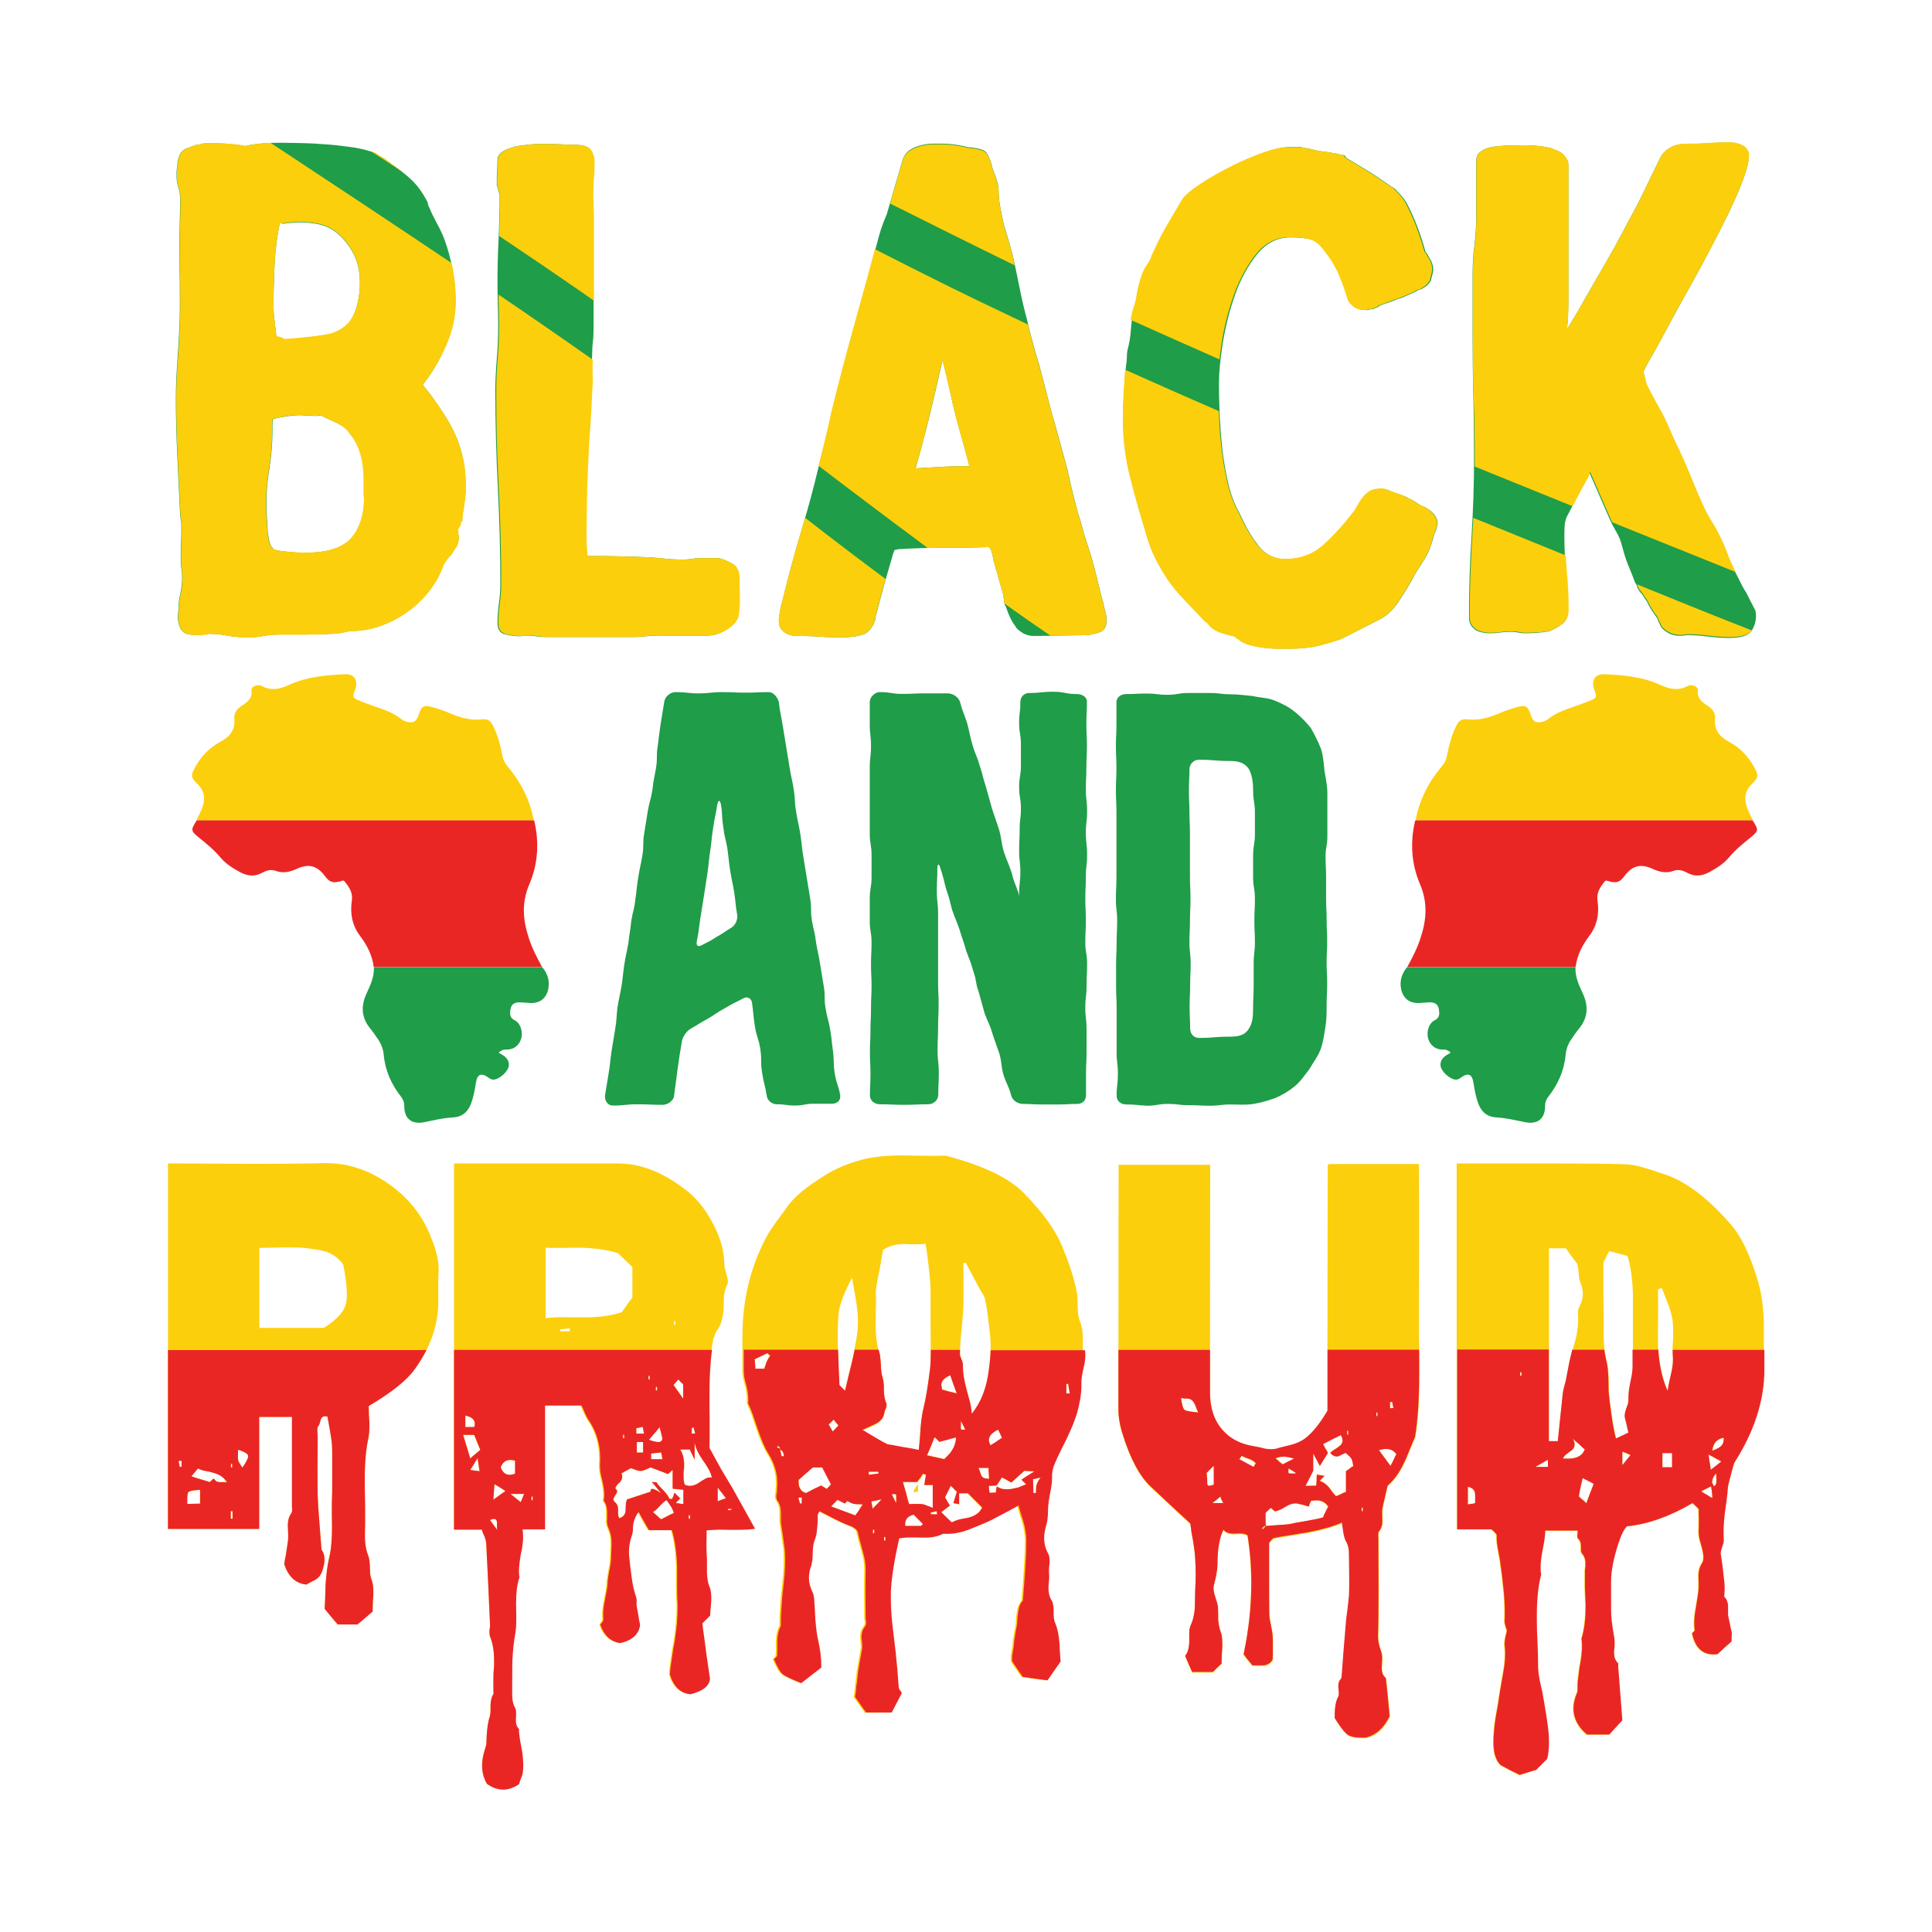 <?xml version="1.0" encoding="utf-8"?>
<!-- Generator: Adobe Illustrator 22.0.0, SVG Export Plug-In . SVG Version: 6.00 Build 0)  -->
<svg version="1.1" id="Layer_1" xmlns="http://www.w3.org/2000/svg" xmlns:xlink="http://www.w3.org/1999/xlink" x="0px" y="0px"
	 viewBox="0 0 1080 1080" style="enable-background:new 0 0 1080 1080;" xml:space="preserve">
<style type="text/css">
	.st0{fill:#1F9D48;}
	.st1{fill:#FCCF0C;}
	.st2{fill:#EA2625;}
</style>
<g>
	<g>
		<path class="st0" d="M236.3,215.1l4.6,5.8c3.3,4.6,6.2,8.9,8.7,12.9c2.4,4,4.4,7.9,6,11.8c1.5,3.9,2.7,8,3.5,12.3
			c0.8,4.4,1.2,9.5,1.2,15.4c0,1.3-0.1,3-0.4,5c-0.3,2.1-0.5,4.1-0.8,6.2c-0.3,1.3-0.5,2.4-0.6,3.5c-0.1,1-0.2,2.2-0.2,3.5
			c-0.5,0-0.8-0.3-0.8-0.8v2.3l-2.3,4.2l0.8-0.8c0,0.8,0.1,1.5,0.2,2.3c0.1,0.8,0.2,1.4,0.2,1.9c0,1.5-0.5,3.3-1.5,5.4
			c-0.5,0.5-1,1.2-1.4,1.9c-0.4,0.8-0.8,1.5-1.4,2.3c-0.8,0.5-1.7,1.5-2.7,3.1l-1.5,2.3c-1.8,5.1-4.4,10-7.9,14.5
			c-3.5,4.5-7.5,8.4-12.2,11.8c-4.6,3.3-9.6,6-15.1,7.9c-5.4,1.9-10.8,2.9-16.2,2.9c-0.5,0-1.1,0.1-1.7,0.2
			c-0.6,0.1-1.6,0.3-2.9,0.6c-1.3,0.3-2.5,0.5-3.7,0.6c-1.2,0.1-2.4,0.2-3.7,0.2c-4.9,0.3-9.6,0.4-14.3,0.4c-4.6,0-9.3,0-13.9,0
			c-3.3,0-6.4,0.3-9.1,0.8c-2.7,0.5-5.7,0.8-9.1,0.8c-3.6,0-7.2-0.3-10.8-1c-3.6-0.6-7.2-1-10.8-1c-0.3,0-0.5,0.1-0.8,0.4h-1.5
			c-0.5,0-0.9,0.1-1.2,0.2c-0.3,0.1-0.6,0.2-1.2,0.2c-2.3,0-4.6-0.2-6.8-0.6c-2.2-0.4-3.8-2-4.8-4.8c-0.5-2.1-0.8-3.3-0.8-3.9
			c0-1.3,0.1-2.4,0.2-3.3c0.1-0.9,0.2-1.6,0.2-2.1c0-2.8,0.3-5.7,1-8.5c0.6-2.8,1-5.7,1-8.5c0-2.1-0.1-3.9-0.4-5.6
			c-0.3-1.7-0.4-3.5-0.4-5.6c0-2.8,0.1-5.7,0.2-8.7c0.1-3,0.2-6,0.2-9.1c0-1.5-0.1-3-0.4-4.2c-0.3-1.3-0.4-2.7-0.4-4.2
			c-0.5-10.5-1-21-1.5-31.5c-0.5-10.4-0.8-21-0.8-31.8c0-6.7,0.3-13.4,0.8-20.1c0.5-6.7,0.9-13.4,1.2-20.1
			c0.3-7.7,0.3-15.5,0.2-23.3c-0.1-7.8-0.2-15.6-0.2-23.3c0-4.1,0.1-8.2,0.2-12.3c0.1-4.1,0.2-8.2,0.2-12.3c0-2.3-0.3-4.4-1-6.4
			c-0.6-1.9-1-3.9-1-6c0-0.8,0-1.7,0-2.7c0-1,0.1-1.9,0.4-2.7c0-2.6,0.4-4.9,1.3-6.9c0.9-2.1,2.8-3.5,5.6-4.2c2.1-1,3.7-1.5,5-1.5
			c1.5-0.5,3.1-0.8,4.6-0.8c1.5,0,2.8,0,3.9,0c5.1,0,10.4,0.4,15.8,1.2c0.3,0,0.5,0.1,0.8,0.2c0.3,0.1,0.5,0.2,0.8,0.2
			c3.3-0.8,6.6-1.3,9.8-1.5c3.2-0.3,6.5-0.4,9.8-0.4c3.6,0,7.8,0.1,12.5,0.2c4.8,0.1,9.6,0.4,14.7,0.8c5,0.4,9.8,1,14.5,1.7
			c4.6,0.8,8.5,1.8,11.6,3.1c0.8,0.5,1.5,1,2.3,1.5c0.8,0.5,1.7,1,2.7,1.5c0.5,0.5,1.2,1,1.9,1.5c0.8,0.5,1.4,1,1.9,1.5
			c4.6,3.1,8.6,6.2,11.8,9.3c3.2,3.1,6.1,7.2,8.7,12.3c0,0.8,0.3,1.7,0.8,2.7c1.3,3.1,2.8,6.1,4.4,9.1c1.7,3,3,5.9,4.1,8.7
			c4.1,11.3,6.2,22.9,6.2,34.7c0,8.2-1.7,16.3-5.2,24.3C246.1,200.7,241.7,208.2,236.3,215.1z M179.2,232.1
			c-0.5,0.3-1.1,0.4-1.7,0.4c-0.6,0-1.2,0-1.7,0c-1.5,0-3-0.1-4.4-0.2c-1.4-0.1-2.9-0.2-4.4-0.2s-3.7,0.2-6.4,0.6
			c-2.7,0.4-5.1,0.8-7.1,1.4c-0.5,0-0.8,0.1-0.8,0.4c-0.3,0.3-0.4,1.2-0.4,2.7v4.2c0,6.7-0.6,13.5-1.7,20.5
			c-1.2,6.9-1.7,13.8-1.7,20.5c0,1,0.1,2.7,0.2,5c0.1,2.3,0.3,4.7,0.4,7.1c0.1,2.4,0.4,4.8,0.8,6.9c0.4,2.2,1,3.7,1.7,4.4
			c0.3,0.5,0.6,0.9,1,1.2c0.4,0.3,1.2,0.5,2.5,0.8c5.4,0.8,10.5,1.2,15.4,1.2c12.3,0,20.9-2.8,25.7-8.3c4.8-5.5,7.1-13.2,7.1-23
			c0-3.6,0-6.9,0-10s-0.3-6.2-0.8-9.3c-0.5-2.8-1.3-5.5-2.3-8.1c-1-2.6-2.7-5.3-5-8.1c-1.5-2.3-4-4.2-7.3-5.8
			c-1.3-0.5-2.7-1.2-4.2-1.9S180.7,232.9,179.2,232.1z M156.4,124.8c-1.5,6.9-2.5,14.7-2.9,23.2c-0.4,8.5-0.6,16.1-0.6,22.8
			c0,2.8,0.2,5.7,0.6,8.7c0.4,3,0.7,5.9,1,8.7c0.5,0,1.5,0.3,3.1,0.8c0.3,0.3,0.5,0.4,0.8,0.4c0.3,0,0.5,0.1,0.8,0.4
			c4.1-0.3,8.6-0.6,13.3-1.2c4.8-0.5,8.9-1.2,12.5-1.9c6.4-2.1,10.7-5.7,12.9-11c2.2-5.3,3.3-11.3,3.3-17.9c0-8-2.2-14.9-6.6-20.8
			c-3.3-4.6-7-7.9-11-9.8c-4-1.9-9.6-2.9-16.8-2.9c-0.5,0-1.4,0.1-2.7,0.2c-1.3,0.1-2.6,0.2-3.9,0.2c-0.8,0.3-1.5,0.4-2.1,0.4
			C157.5,124.8,156.9,124.8,156.4,124.8z"/>
		<path class="st0" d="M328.1,310.8c6.2,0,12.3,0.1,18.3,0.2c6,0.1,12,0.3,17.9,0.6c2.8,0.3,5.7,0.5,8.7,0.8c3,0.3,5.8,0.4,8.7,0.4
			c1.5,0,3.2-0.1,5-0.4c1.8-0.3,3.6-0.4,5.4-0.4h9.6c2.3,0.5,4.8,1.5,7.3,2.9c2.6,1.4,3.9,3.7,3.9,6.8c0,3.6,0.1,7.3,0.2,11.2
			c0.1,3.9-0.1,7.6-0.6,11.2c-0.5,2.8-2.6,5.4-6.2,7.7c-3.6,2.3-7.2,3.5-10.8,3.5h-28.2c-2.1,0-4.2,0.1-6.4,0.4
			c-2.2,0.3-4.3,0.4-6.4,0.4h-49.4c-1.8,0-3.6-0.1-5.4-0.4c-1.8-0.3-3.7-0.4-5.8-0.4c-1,0-1.9,0.1-2.7,0.4c-2.6,0-5.4-0.3-8.5-1
			c-3.1-0.6-4.6-2.8-4.6-6.4c0-3.6,0.3-7.3,0.8-11c0.5-3.7,0.8-7.4,0.8-11c0-18-0.5-36-1.4-53.8c-0.9-17.9-1.4-35.8-1.4-53.8
			c0-5.9,0.3-11.9,0.8-17.9c0.5-6,0.8-12.2,0.8-18.3c0-4.1-0.1-8.2-0.2-12.2c-0.1-4-0.2-8-0.2-12.2c0-8.2,0.2-16.3,0.6-24.3
			c0.4-8,0.6-15.9,0.6-23.9v-1.5c-0.3-0.3-0.4-0.5-0.4-0.8c0-0.3-0.1-0.6-0.4-1.2c0-0.8-0.3-1.7-0.8-2.7v-3.1c0-2.1,0.1-3.9,0.2-5.6
			c0.1-1.7,0.2-3.5,0.2-5.6c0-3.1,2.7-5.4,8.1-6.9c1.3-0.5,2.6-0.8,4.1-1c1.4-0.1,2.8-0.3,4.1-0.6c2.8-0.3,5.5-0.4,7.9-0.4
			c2.4,0,4.1,0,4.8,0c2.3,0,4.6,0.1,6.8,0.2c2.2,0.1,4.4,0.2,6.8,0.2c5.1,0,8.4,1,9.6,3.1c1.3,2.1,1.9,4.1,1.9,6.2
			c0,3.1-0.1,6.2-0.4,9.5c-0.3,3.2-0.4,6.5-0.4,9.8c0,1.8,0.1,3.6,0.2,5.4c0.1,1.8,0.2,3.7,0.2,5.8v62.9c0,2.6-0.1,5.1-0.4,7.7
			c-0.3,2.6-0.4,5.1-0.4,7.7c-0.3,3.6-0.3,6.9-0.2,10c0.1,3.1,0.1,6.2-0.2,9.3c-0.3,7.5-0.6,14.7-1.2,21.8
			c-0.5,7.1-0.9,14.2-1.2,21.4c-0.3,6.4-0.5,12.9-0.6,19.5c-0.1,6.6-0.2,13.2-0.2,19.9c0,1.5,0.1,3.2,0.2,4.8
			C328.1,307.3,328.1,309,328.1,310.8z"/>
		<path class="st0" d="M553.1,305.8c-8.5,0.3-17,0.4-25.5,0.4c-8.5,0-17,0.3-25.5,0.8c-0.8,0.3-1.4,0.4-1.9,0.4
			c-0.3,0.3-0.4,0.5-0.4,0.8c-0.5,1-0.8,1.8-0.8,2.3c-1.5,5.1-3,10.2-4.4,15.2c-1.4,5-2.8,10.1-4.1,15.2l-0.4,1.5
			c-0.5,1.5-0.8,2.8-0.8,3.9c-1.5,4.6-3.9,7.5-7.1,8.5c-3.2,1-7,1.5-11.4,1.5c-4.1,0-8.3-0.1-12.5-0.4c-4.2-0.3-8.6-0.4-12.9-0.4
			c-2.6,0-4.9-0.7-6.9-2.1c-2.1-1.4-3.1-3.5-3.1-6.4c0-1.3,0.2-3,0.6-5.2c0.4-2.2,0.8-4.2,1.4-6c0.5-2.1,1-4.1,1.5-6
			c0.5-1.9,0.9-3.5,1.2-4.8c2.8-10.8,5.8-21.4,8.9-31.8c3.1-10.4,5.9-21,8.5-31.8c1.3-5.1,2.6-10.3,3.9-15.4
			c1.3-5.1,2.4-10.3,3.5-15.4c4.1-16.7,8.5-33.3,13.1-49.8c4.6-16.5,9.1-32.9,13.5-49.4c1-3.6,2.4-7.5,4.2-11.6
			c1.5-5.1,3-10.2,4.4-15.1c1.4-4.9,2.9-9.9,4.4-15.1c0.8-2.6,2.2-4.5,4.2-5.8c2.1-1.3,4.2-2.2,6.6-2.7c2.1-0.5,4.1-0.8,6.2-0.8
			c2.1,0,3.7,0,5,0c4.4,0,9.1,0.6,14.3,1.9c5.4,0.5,8.7,1.3,10,2.5c1.3,1.2,2.4,3.5,3.5,7.1c0.3,1.3,0.5,2.3,0.8,3.1
			c0.3,0.8,0.6,1.8,1.2,3.1c1,2.8,1.7,5.3,1.9,7.3c0,3.6,0.3,6.8,0.8,9.6c0.5,2.8,1.2,6,1.9,9.6c1,3.6,2.1,7.1,3.1,10.6
			c1,3.5,1.8,6.2,2.3,8.3c1.3,5.9,2.5,11.8,3.7,17.8c1.2,5.9,2.5,11.7,4.1,17.4c1.3,5.9,2.8,11.6,4.4,17.2
			c1.7,5.5,3.3,11.3,4.8,17.2c2.1,8.2,4.2,16.5,6.6,24.7c2.3,8.2,4.6,16.6,6.9,25.1c1,4.9,2.1,9.7,3.3,14.5
			c1.2,4.8,2.5,9.6,4.1,14.5c0.8,3.3,1.7,6.6,2.7,9.6c1,3.1,2.1,6.3,3.1,9.6c1.3,4.4,2.4,8.8,3.5,13.3c1,4.5,2.2,9.1,3.5,13.7
			c0,0.8,0.3,1.9,0.8,3.5c0.3,1,0.4,1.9,0.6,2.7c0.1,0.8,0.2,1.7,0.2,2.7c0,3.6-1.5,5.9-4.6,6.8c-3.1,0.9-5.5,1.4-7.3,1.4
			c-4.9,0-9.7,0.1-14.5,0.2c-4.8,0.1-9.6,0.2-14.5,0.2c-3.3,0-6.4-1.4-9.3-4.2c-1.5-2.1-2.8-4.1-3.7-6c-0.9-1.9-1.7-4.1-2.5-6.4
			c-0.5-0.5-0.8-1.3-0.8-2.3c0-1-0.1-1.8-0.4-2.3c0-1-0.1-1.9-0.4-2.7l-5.4-18.9c0-0.5-0.1-1.4-0.4-2.5c-0.3-1.2-0.6-2.4-1.2-3.7
			C553.2,306.6,553.1,306.3,553.1,305.8z M511.8,261.8c4.6-0.3,9.3-0.5,13.9-0.8c4.6-0.3,9.3-0.4,13.9-0.4h2.3
			c-1.3-5.1-2.7-10.4-4.2-15.6c-1.5-5.3-3-10.5-4.2-15.6c-0.5-2.1-1.4-5.7-2.5-11c-1.2-5.3-2.5-11-4.1-17.2
			c-2.3,10.3-4.7,20.5-7.1,30.5C517.3,241.8,514.7,251.8,511.8,261.8z"/>
		<path class="st0" d="M727.6,82.4c0.5,0.3,1.4,0.4,2.7,0.4c1.3,0.3,2.4,0.5,3.5,0.8c1,0.3,2.2,0.5,3.5,0.8c2.6,0.3,4.9,0.6,7.1,1
			c2.2,0.4,3.8,0.7,4.8,1l2.3,0.4l1.2,1.5c2.1,1.3,4.3,2.6,6.8,4.1c2.4,1.4,4.7,2.8,6.8,4.1c2.3,1.5,4.6,3.1,6.8,4.6
			c2.2,1.5,4.3,3,6.4,4.2c1.3,1.3,2.5,2.6,3.7,3.9c1.2,1.3,2.1,2.6,2.9,3.9c4.4,8.2,8,17.5,10.8,27.8l0.8,0.8l1.2,2.3
			c1.5,2.1,2.3,4.4,2.3,6.9c0,0.5-0.3,1.8-0.8,3.9c-0.3,0.5-0.4,1-0.4,1.5c0,0.5-0.3,1-0.8,1.5c-0.8,1.3-1.9,2.3-3.5,3.1
			c-0.5,0.5-1.4,0.9-2.7,1.2c-0.5,0.3-1,0.5-1.5,0.8c-0.5,0.3-1,0.5-1.5,0.8c-1.3,0.5-2.8,1.2-4.4,1.9c-1.7,0.8-3.4,1.4-5.2,1.9
			c-1.8,0.8-3.5,1.4-5,1.9c-1.5,0.5-3,1-4.2,1.5c-0.5,0.5-1,0.8-1.5,1c-0.5,0.1-1,0.3-1.5,0.6c-0.5,0.3-1.1,0.4-1.7,0.4
			c-0.6,0-1.2,0.1-1.7,0.4c-0.3,0-0.6,0-1.2,0c-2.8,0-5-0.6-6.6-1.9c-1.5-1.3-2.6-2.6-3.1-3.9c-1.3-4.4-2.8-8.7-4.6-13.1
			c-1.8-4.4-4.1-8.4-6.9-12c-3.1-4.6-6-7.4-8.9-8.3c-2.8-0.9-6.8-1.4-12-1.4c-7.5,0-13.8,3.2-18.9,9.6c-5.1,6.4-9.3,14-12.3,22.8
			c-3.1,8.7-5.3,17.7-6.8,26.8c-1.4,9.1-2.1,16.5-2.1,22.2c0,5.4,0.1,11.3,0.4,17.8c0.3,6.4,0.8,12.9,1.5,19.5
			c0.8,6.6,1.9,12.9,3.3,18.9c1.4,6,3.4,11.4,6,16c1.3,2.8,2.7,5.7,4.2,8.5c1.5,2.8,3.3,5.7,5.4,8.5c4.1,6.2,9.6,9.3,16.6,9.3
			c8.5,0,15.7-2.7,21.6-8.1c5.9-5.4,11.3-11.3,16.2-17.8c1-1.3,1.9-2.7,2.7-4.2c0.8-1.5,1.7-3,2.7-4.2c1.3-1.5,2.6-2.8,4.1-3.7
			c1.4-0.9,3.3-1.3,5.6-1.3c0.3,0,0.8,0,1.5,0c0.8,0,1.8,0.3,3.1,0.8c0.5,0.3,1.2,0.5,1.9,0.8c0.8,0.3,1.5,0.5,2.3,0.8
			c1.5,0.5,3,1,4.2,1.5c1.3,0.5,2.1,0.9,2.3,1.2c1.3,0.5,2.3,1,3.1,1.5c0.8,0.5,1.5,1,2.3,1.5c1.5,1,2.8,1.7,3.9,1.9
			c0.8,0.5,1.5,1,2.3,1.5c0.8,0.5,1.4,1,1.9,1.5c2.1,2.1,3.1,4.1,3.1,6.2c0,0.8-0.3,1.9-0.8,3.5c0,0.8-0.3,1.4-0.8,1.9
			c-0.5,1.8-1,3.5-1.5,5.2c-0.5,1.7-1.2,3.4-1.9,5.2c-1.3,2.6-2.7,5-4.2,7.3c-1.5,2.3-3,4.6-4.2,6.9c-2.1,3.9-4.7,8.2-7.9,13.1
			c-3.2,4.9-6.8,8.4-10.6,10.4c-3.6,1.8-7.3,3.7-11,5.6c-3.7,1.9-7.4,3.8-11,5.6c-4.4,1.5-8.8,2.8-13.3,3.9c-4.5,1-9.6,1.5-15.2,1.5
			c-1.8,0-4.1,0-6.8,0c-2.7,0-5.5-0.2-8.3-0.6c-2.8-0.4-5.5-1-8.1-1.7c-2.6-0.8-4.5-1.8-5.8-3.1c-0.5-0.3-0.9-0.5-1.2-0.8
			c-0.3-0.3-0.6-0.5-1.2-0.8c-0.5,0-1.5-0.3-3.1-0.8c-3.9-0.8-6.9-2.1-9.3-3.9c-0.5-0.5-0.9-1-1.2-1.3c-0.3-0.4-0.6-0.8-1.2-1.4
			c-0.5-0.3-1.2-0.8-1.9-1.5c-4.1-4.4-7.9-8.3-11.2-11.8c-3.3-3.5-6.3-7.1-8.9-10.8c-2.6-3.7-4.9-7.7-6.9-11.8
			c-2.1-4.1-3.9-8.9-5.4-14.3c-3.1-10-6-20.3-8.7-30.9c-2.7-10.5-4.1-21.2-4.1-32c0-5.1,0.1-10.4,0.4-15.6
			c0.3-5.3,0.6-10.5,1.2-15.6c0.3-1.3,0.4-2.6,0.4-4.1c0-1.4,0.1-2.8,0.4-4.1c1-3.9,1.7-7.8,1.9-12c0.3-4.1,1-8.1,2.3-12
			c0.8-2.1,1.3-4.1,1.5-6c0.3-1.9,0.6-3.9,1.2-6c0.5-2.1,1.2-4.2,1.9-6.4c0.8-2.2,1.9-4.3,3.5-6.4c1-1.5,1.7-3,1.9-4.2
			c0.5-1,0.9-1.9,1.2-2.5c0.3-0.6,0.6-1.5,1.2-2.5c2.1-4.4,4.4-8.7,6.9-13.1c2.6-4.4,5.1-8.7,7.7-13.1c1.5-2.3,4.8-5.1,9.8-8.5
			c5-3.3,10.5-6.6,16.6-9.6c6-3.1,12.1-5.7,18.1-7.9c6-2.2,11-3.3,14.9-3.3h3.9H727.6z"/>
		<path class="st0" d="M918.6,207.8c0.3,1,0.6,2.6,1.2,4.8c0.5,2.2,1,3.5,1.5,4.1c1,2.1,2.1,4.1,3.1,6c1,1.9,2.1,3.8,3.1,5.6
			c2.1,3.6,3.9,7.4,5.6,11.4c1.7,4,3.4,7.8,5.2,11.4c2.8,5.9,5.3,11.6,7.5,17.2c2.2,5.5,4.7,11.3,7.5,17.2c1,2.1,2.2,4.1,3.5,6.2
			c1.3,2.1,2.4,4.1,3.5,6.2c2.1,3.9,3.8,7.7,5.2,11.6c1.4,3.9,3.1,7.7,5.2,11.6c0.5,1,1.3,2.6,2.3,4.6c1,2.1,2.2,4.1,3.5,6.2
			c1.3,2.6,2.4,4.9,3.5,6.9l1.2,2.3c0.3,1,0.4,2.1,0.4,3.1c0,3.1-0.8,5.9-2.5,8.5c-1.7,2.6-5.9,3.9-12.5,3.9c-3.9,0-7.9-0.3-12-0.8
			c-4.1-0.5-8.1-0.8-12-0.8c-0.8,0.3-1.9,0.4-3.5,0.4c-2.3,0-4.2-0.4-5.8-1.2c-1.5-0.8-2.8-1.7-3.9-2.7c-0.5-0.5-0.9-1.1-1.2-1.7
			c-0.3-0.6-0.5-1.2-0.8-1.7c-0.3-0.5-0.5-1-0.6-1.5c-0.1-0.5-0.5-1.2-1-1.9c-1.5-2.1-2.6-3.6-3.1-4.6c-0.5-0.8-1-1.6-1.4-2.5
			c-0.4-0.9-0.8-1.7-1.4-2.5c-0.5-0.5-0.9-1.1-1.2-1.7c-0.3-0.6-0.6-1.2-1.2-1.7c-0.8-0.8-1.4-1.7-1.9-2.7c-0.3-0.5-0.5-1-0.6-1.5
			c-0.1-0.5-0.5-1.2-1-1.9c-1-2.8-2.2-5.8-3.5-8.9c-1.3-3.1-2.3-6.1-3.1-9.1c-0.8-3-1.4-5.1-1.9-6.4c-0.8-1.8-1.7-3.5-2.7-5.2
			c-1-1.7-1.9-3.4-2.7-5.2l-11.6-26.6c-0.3,0.5-0.5,1.2-0.6,1.9c-0.1,0.8-0.5,1.4-1,1.9c-2.6,4.6-4.9,8.9-6.9,12.9
			c-2.1,4-3.3,6.5-3.9,7.5c-0.8,1.5-1.2,3.2-1.4,4.8c-0.1,1.7-0.2,3.7-0.2,6c0,6.9,0.3,14,1,21c0.6,7.1,1,14.1,1,21
			c0,3.3-1,5.9-3.1,7.5c-2.1,1.7-4.5,3-7.3,4.1c-2.3,0.5-4.8,0.8-7.3,1c-2.6,0.1-4.6,0.2-6.2,0.2c-1.3,0-2.6-0.1-3.9-0.4
			c-1.3-0.3-2.6-0.4-3.9-0.4c-2.1,0-4.1,0.1-6.2,0.4c-2.1,0.3-4.1,0.4-6.2,0.4c-1.5,0-3.3-0.3-5.2-0.8c-1.9-0.5-3.5-1.7-4.8-3.5
			c-0.5-0.8-0.8-1.4-0.8-1.7c0-0.4-0.1-0.8-0.4-1.3V344c0-14.7,0.4-29.3,1.4-44c0.9-14.7,1.4-29.3,1.4-44c0-11.6-0.1-23.2-0.4-34.7
			c-0.3-11.6-0.4-23.2-0.4-34.7V153c0-5.1,0.3-10.4,1-15.6c0.6-5.3,1-10.5,1-15.6V93.2v-3.1c0-2.3,0.8-4.1,2.3-5.2
			c1.5-1.2,3.3-2,5.4-2.5c2.1-0.5,5.1-0.8,9.3-1c4.1-0.1,7.2-0.2,9.3-0.2c5.7,0,10.7,0.5,15.1,1.5c1.5,0.5,3.1,1.2,4.8,1.9
			c1.7,0.8,3,2.1,4.1,3.9c0.8,1,1.2,2.2,1.2,3.5v2.7v74.5c0,2.6-0.1,5.1-0.2,7.5c-0.1,2.4-0.3,5-0.6,7.5l5.8-9.6
			c4.6-8.2,9.4-16.5,14.3-24.9c4.9-8.4,9.5-16.8,13.9-25.3c3.3-5.9,6.5-12,9.5-18.3c3-6.3,6-12.5,9.1-18.7c1.3-2.1,3.1-3.7,5.4-5
			c2.3-1.3,5.3-1.9,8.9-1.9c3.9,0,7.8-0.1,12-0.4c4.1-0.3,8.1-0.4,12-0.4c2.6,0,5,0.6,7.3,1.7c2.3,1.2,3.5,3.2,3.5,6
			c0,2.3-0.7,5.6-2.1,9.8c-1.4,4.2-3.3,9.1-5.8,14.5c-2.4,5.4-5.3,11.3-8.5,17.6c-3.2,6.3-6.5,12.5-9.8,18.7
			c-3.3,6.2-6.7,12.2-10,18.1c-3.3,5.9-6.4,11.6-9.3,17c-2.8,5.4-5.5,10.2-7.9,14.5C921.7,201.8,919.9,205.2,918.6,207.8z"/>
	</g>
	<g>
		<path class="st1" d="M225.5,96.4c-2-1.6-4.2-3.2-6.6-4.8c-0.5-0.5-1.2-1-1.9-1.5c-0.8-0.5-1.4-1-1.9-1.5c-1-0.5-1.9-1-2.7-1.5
			c-0.8-0.5-1.5-1-2.3-1.5c-0.8-0.4-1.8-0.7-2.7-1C213.4,88.4,219.4,92.4,225.5,96.4z"/>
		<path class="st1" d="M255.6,245.6c-1.5-3.9-3.5-7.8-6-11.8c-2.4-4-5.3-8.3-8.7-12.9l-4.6-5.8c5.4-6.9,9.8-14.4,13.3-22.4
			c3.5-8,5.2-16.1,5.2-24.3c0-7.2-0.8-14.3-2.3-21.3c-33.6-22.6-67.4-44.9-101.3-67.3c-1.4,0.1-2.9,0.1-4.3,0.3
			c-3.2,0.3-6.5,0.8-9.8,1.5c-0.3,0-0.5-0.1-0.8-0.2c-0.3-0.1-0.5-0.2-0.8-0.2c-5.4-0.8-10.7-1.2-15.8-1.2h-3.9
			c-1.5,0-3.1,0.3-4.6,0.8c-1.3,0-3,0.5-5,1.5c-2.8,0.8-4.7,2.2-5.6,4.2c-0.9,2.1-1.3,4.4-1.3,6.9c-0.3,0.8-0.4,1.7-0.4,2.7V99
			c0,2.1,0.3,4.1,1,6c0.6,1.9,1,4.1,1,6.4c0,4.1-0.1,8.2-0.2,12.3c-0.1,4.1-0.2,8.2-0.2,12.3c0,7.7,0.1,15.5,0.2,23.3
			c0.1,7.9,0.1,15.6-0.2,23.3c-0.3,6.7-0.6,13.4-1.2,20.1c-0.5,6.7-0.8,13.4-0.8,20.1c0,10.8,0.3,21.4,0.8,31.8
			c0.5,10.4,1,20.9,1.5,31.5c0,1.5,0.1,3,0.4,4.2c0.3,1.3,0.4,2.7,0.4,4.2c0,3.1-0.1,6.1-0.2,9.1c-0.1,3-0.2,5.9-0.2,8.7
			c0,2.1,0.1,3.9,0.4,5.6c0.3,1.7,0.4,3.5,0.4,5.6c0,2.8-0.3,5.7-1,8.5c-0.6,2.8-1,5.7-1,8.5c0,0.5-0.1,1.2-0.2,2.1
			c-0.1,0.9-0.2,2-0.2,3.3c0,0.5,0.3,1.8,0.8,3.9c1,2.8,2.6,4.4,4.8,4.8c2.2,0.4,4.4,0.6,6.8,0.6c0.5,0,0.9-0.1,1.2-0.2
			c0.3-0.1,0.6-0.2,1.2-0.2h1.5c0.3-0.3,0.5-0.4,0.8-0.4c3.6,0,7.2,0.3,10.8,1c3.6,0.6,7.2,1,10.8,1c3.3,0,6.4-0.3,9.1-0.8
			c2.7-0.5,5.7-0.8,9.1-0.8h13.9c4.6,0,9.4-0.1,14.3-0.4c1.3,0,2.5-0.1,3.7-0.2c1.2-0.1,2.4-0.3,3.7-0.6c1.3-0.3,2.3-0.4,2.9-0.6
			c0.6-0.1,1.2-0.2,1.7-0.2c5.4,0,10.8-1,16.2-2.9c5.4-1.9,10.4-4.6,15.1-7.9c4.6-3.3,8.7-7.3,12.2-11.8c3.5-4.5,6.1-9.3,7.9-14.5
			l1.5-2.3c1-1.5,1.9-2.6,2.7-3.1c0.5-0.8,1-1.5,1.4-2.3c0.4-0.8,0.8-1.4,1.4-1.9c1-2.1,1.5-3.9,1.5-5.4c0-0.5-0.1-1.2-0.2-1.9
			c-0.1-0.8-0.2-1.5-0.2-2.3l-0.8,0.8l2.3-4.2v-2.3c0,0.5,0.3,0.8,0.8,0.8c0-1.3,0.1-2.4,0.2-3.5c0.1-1,0.3-2.2,0.6-3.5
			c0.3-2.1,0.5-4.1,0.8-6.2c0.3-2.1,0.4-3.7,0.4-5c0-5.9-0.4-11.1-1.2-15.4C258.3,253.6,257.1,249.5,255.6,245.6z M153.5,148
			c0.4-8.5,1.4-16.2,2.9-23.2h1.7c0.6,0,1.4-0.1,2.1-0.4c1.3,0,2.6-0.1,3.9-0.2c1.3-0.1,2.2-0.2,2.7-0.2c7.2,0,12.8,1,16.8,2.9
			c4,1.9,7.7,5.2,11,9.8c4.4,5.9,6.6,12.9,6.6,20.8c0,6.7-1.1,12.7-3.3,17.9c-2.2,5.3-6.5,8.9-12.9,11c-3.6,0.8-7.8,1.4-12.5,1.9
			c-4.8,0.5-9.2,0.9-13.3,1.2c-0.3-0.3-0.5-0.4-0.8-0.4c-0.3,0-0.5-0.1-0.8-0.4c-1.5-0.5-2.6-0.8-3.1-0.8c-0.3-2.8-0.6-5.7-1-8.7
			c-0.4-3-0.6-5.8-0.6-8.7C152.9,164.1,153.1,156.5,153.5,148z M203.5,277.6c0,9.8-2.4,17.4-7.1,23c-4.8,5.5-13.3,8.3-25.7,8.3
			c-4.9,0-10-0.4-15.4-1.2c-1.3-0.3-2.1-0.5-2.5-0.8c-0.4-0.3-0.7-0.6-1-1.2c-0.8-0.8-1.4-2.2-1.7-4.4c-0.4-2.2-0.6-4.5-0.8-6.9
			c-0.1-2.4-0.3-4.8-0.4-7.1c-0.1-2.3-0.2-4-0.2-5c0-6.7,0.6-13.5,1.7-20.5c1.2-6.9,1.7-13.8,1.7-20.5v-4.2c0-1.5,0.1-2.4,0.4-2.7
			c0-0.3,0.3-0.4,0.8-0.4c2.1-0.5,4.4-1,7.1-1.4c2.7-0.4,4.8-0.6,6.4-0.6s3,0.1,4.4,0.2c1.4,0.1,2.9,0.2,4.4,0.2h1.7
			c0.6,0,1.2-0.1,1.7-0.4l4.6,2.3c1.5,0.8,3,1.4,4.2,1.9c3.3,1.5,5.8,3.5,7.3,5.8c2.3,2.8,4,5.5,5,8.1c1,2.6,1.8,5.3,2.3,8.1
			c0.5,3.1,0.8,6.2,0.8,9.3V277.6z"/>
		<path class="st1" d="M279.1,107.5c0,0.3,0.1,0.5,0.4,0.8v1.5c0,7.4-0.2,14.7-0.5,22.1c15.4,10.3,30.7,20.7,45.9,31.2
			c2.4,1.7,4.8,3.3,7.1,5v-47.4c0-2.1-0.1-4-0.2-5.8c-0.1-1.8-0.2-3.6-0.2-5.4c0-3.3,0.1-6.6,0.4-9.8c0.3-3.2,0.4-6.4,0.4-9.5
			c0-2.1-0.6-4.1-1.9-6.2c-1.3-2.1-4.5-3.1-9.6-3.1c-2.3,0-4.6-0.1-6.8-0.2c-2.2-0.1-4.4-0.2-6.8-0.2h-4.8c-2.4,0-5.1,0.1-7.9,0.4
			c-1.3,0.3-2.6,0.5-4.1,0.6c-1.4,0.1-2.8,0.5-4.1,1c-5.4,1.5-8.1,3.9-8.1,6.9c0,2.1-0.1,3.9-0.2,5.6c-0.1,1.7-0.2,3.5-0.2,5.6v3.1
			c0.5,1,0.8,1.9,0.8,2.7C279,106.8,279.1,107.2,279.1,107.5z"/>
		<path class="st1" d="M409.2,314.9c-2.6-1.4-5-2.4-7.3-2.9h-9.6c-1.8,0-3.6,0.1-5.4,0.4c-1.8,0.3-3.5,0.4-5,0.4
			c-2.8,0-5.7-0.1-8.7-0.4c-3-0.3-5.9-0.5-8.7-0.8c-5.9-0.3-11.9-0.4-17.9-0.6c-6-0.1-12.2-0.2-18.3-0.2c0-1.8-0.1-3.5-0.2-5.2
			c-0.1-1.7-0.2-3.3-0.2-4.8c0-6.7,0.1-13.3,0.2-19.9c0.1-6.6,0.3-13.1,0.6-19.5c0.3-7.2,0.6-14.3,1.2-21.4
			c0.5-7.1,0.9-14.3,1.2-21.8c0.3-3.1,0.3-6.2,0.2-9.3c-0.1-2.4-0.1-5.1,0.1-7.8c-17.5-12.3-35-24.4-52.7-36.4c0,1.8,0,3.7,0.1,5.5
			c0.1,4,0.2,8,0.2,12.2c0,6.2-0.3,12.3-0.8,18.3c-0.5,6-0.8,12-0.8,17.9c0,18,0.4,36,1.4,53.8c0.9,17.9,1.4,35.8,1.4,53.8
			c0,3.6-0.3,7.3-0.8,11c-0.5,3.7-0.8,7.4-0.8,11c0,3.6,1.5,5.7,4.6,6.4c3.1,0.6,5.9,1,8.5,1c0.8-0.3,1.7-0.4,2.7-0.4
			c2.1,0,4,0.1,5.8,0.4c1.8,0.3,3.6,0.4,5.4,0.4h49.4c2.1,0,4.2-0.1,6.4-0.4c2.2-0.3,4.3-0.4,6.4-0.4h28.2c3.6,0,7.2-1.2,10.8-3.5
			c3.6-2.3,5.7-4.9,6.2-7.7c0.5-3.6,0.7-7.3,0.6-11.2c-0.1-3.9-0.2-7.6-0.2-11.2C413,318.5,411.7,316.3,409.2,314.9z"/>
		<path class="st1" d="M518.6,306.3c3-0.1,6-0.1,9.1-0.1c8.5,0,17-0.1,25.5-0.4c0,0.5,0.1,0.8,0.4,0.8c0.5,1.3,0.9,2.5,1.2,3.7
			c0.3,1.2,0.4,2,0.4,2.5l5.4,18.9c0.3,0.8,0.4,1.7,0.4,2.7c0.3,0.5,0.4,1.3,0.4,2.3c0,0.3,0.1,0.5,0.1,0.7
			c8.5,6.1,17.1,12.1,25.8,18c1.6,0,3.2,0,4.8-0.1c4.8-0.1,9.6-0.2,14.5-0.2c1.8,0,4.2-0.4,7.3-1.4c3.1-0.9,4.6-3.1,4.6-6.8
			c0-1-0.1-1.9-0.2-2.7c-0.1-0.8-0.3-1.7-0.6-2.7c-0.5-1.5-0.8-2.7-0.8-3.5c-1.3-4.6-2.4-9.2-3.5-13.7c-1-4.5-2.2-8.9-3.5-13.3
			c-1-3.3-2.1-6.6-3.1-9.6c-1-3.1-1.9-6.3-2.7-9.6c-1.5-4.9-2.9-9.7-4.1-14.5c-1.2-4.8-2.3-9.6-3.3-14.5c-2.3-8.5-4.6-16.8-6.9-25.1
			c-2.3-8.2-4.5-16.5-6.6-24.7c-1.5-5.9-3.2-11.6-4.8-17.2c-1.4-4.6-2.6-9.5-3.8-14.4c-9.7-4.6-19.3-9.2-28.9-13.8
			c-19-9.2-37.8-18.7-56.6-28.3c-3.7,13.8-7.4,27.5-11.3,41.3c-4.6,16.5-9,33.1-13.1,49.8c-1,5.1-2.2,10.3-3.5,15.4
			c-1.2,4.9-2.4,9.7-3.6,14.6C477.9,275.9,498.2,291.2,518.6,306.3z M519.7,231.7c2.4-10,4.8-20.2,7.1-30.5
			c1.5,6.2,2.9,11.9,4.1,17.2c1.2,5.3,2,8.9,2.5,11c1.3,5.1,2.7,10.4,4.2,15.6c1.5,5.3,3,10.5,4.2,15.6h-2.3
			c-4.6,0-9.3,0.1-13.9,0.4c-4.6,0.3-9.3,0.5-13.9,0.8C514.7,251.8,517.3,241.8,519.7,231.7z"/>
		<path class="st1" d="M450,289.4c-0.4,1.3-0.7,2.6-1.1,3.8c-3.1,10.4-6,21-8.9,31.8c-0.3,1.3-0.6,2.9-1.2,4.8c-0.5,1.9-1,3.9-1.5,6
			c-0.5,1.8-1,3.8-1.4,6c-0.4,2.2-0.6,3.9-0.6,5.2c0,2.8,1,5,3.1,6.4c2.1,1.4,4.4,2.1,6.9,2.1c4.4,0,8.7,0.1,12.9,0.4
			c4.2,0.3,8.4,0.4,12.5,0.4c4.4,0,8.2-0.5,11.4-1.5c3.2-1,5.6-3.9,7.1-8.5c0-1,0.3-2.3,0.8-3.9l0.4-1.5c1.3-5.1,2.6-10.2,4.1-15.2
			c0.2-0.7,0.4-1.4,0.6-2C480,312.5,464.9,301,450,289.4z"/>
		<path class="st1" d="M567.2,148.3c-0.3-1.5-0.6-3-0.9-4.5c-0.5-2.1-1.3-4.8-2.3-8.3c-1-3.5-2.1-7-3.1-10.6
			c-0.8-3.6-1.4-6.8-1.9-9.6c-0.5-2.8-0.8-6-0.8-9.6c-0.3-2.1-0.9-4.5-1.9-7.3c-0.5-1.3-0.9-2.3-1.2-3.1c-0.3-0.8-0.5-1.8-0.8-3.1
			c-1-3.6-2.2-6-3.5-7.1c-1.3-1.2-4.6-2-10-2.5c-5.1-1.3-9.9-1.9-14.3-1.9h-5c-2.1,0-4.1,0.3-6.2,0.8c-2.3,0.5-4.5,1.4-6.6,2.7
			c-2.1,1.3-3.5,3.2-4.2,5.8c-1.5,5.1-3,10.2-4.4,15.1c-0.8,2.8-1.7,5.7-2.5,8.7C520.6,125.3,543.8,136.9,567.2,148.3z"/>
		<path class="st1" d="M681.7,200.9c0.3-2.8,0.7-5.8,1.2-9.1c1.4-9.1,3.7-18.1,6.8-26.8c3.1-8.7,7.2-16.3,12.3-22.8
			c5.1-6.4,11.4-9.6,18.9-9.6c5.1,0,9.1,0.5,12,1.4c2.8,0.9,5.8,3.7,8.9,8.3c2.8,3.6,5.1,7.6,6.9,12c1.8,4.4,3.3,8.7,4.6,13.1
			c0.5,1.3,1.5,2.6,3.1,3.9c1.5,1.3,3.7,1.9,6.6,1.9h1.2c0.5-0.3,1.1-0.4,1.7-0.4c0.6,0,1.2-0.1,1.7-0.4c0.5-0.3,1-0.4,1.5-0.6
			c0.5-0.1,1-0.4,1.5-1c1.3-0.5,2.7-1,4.2-1.5c1.5-0.5,3.2-1.2,5-1.9c1.8-0.5,3.5-1.2,5.2-1.9c1.7-0.8,3.1-1.4,4.4-1.9
			c0.5-0.3,1-0.5,1.5-0.8c0.5-0.3,1-0.5,1.5-0.8c1.3-0.3,2.2-0.6,2.7-1.2c1.5-0.8,2.7-1.8,3.5-3.1c0.5-0.5,0.8-1,0.8-1.5
			c0-0.5,0.1-1,0.4-1.5c0.5-2.1,0.8-3.3,0.8-3.9c0-2.6-0.8-4.9-2.3-6.9l-1.2-2.3l-0.8-0.8c-2.8-10.3-6.4-19.5-10.8-27.8
			c-0.8-1.3-1.7-2.6-2.9-3.9c-1.2-1.3-2.4-2.6-3.7-3.9c-2.1-1.3-4.2-2.7-6.4-4.2c-2.2-1.5-4.4-3.1-6.8-4.6c-2.1-1.3-4.3-2.6-6.8-4.1
			c-2.4-1.4-4.7-2.8-6.8-4.1l-1.2-1.5l-2.3-0.4c-1-0.3-2.6-0.6-4.8-1c-2.2-0.4-4.6-0.7-7.1-1c-1.3-0.3-2.4-0.5-3.5-0.8
			c-1-0.3-2.2-0.5-3.5-0.8c-1.3,0-2.2-0.1-2.7-0.4h-6.9c-3.9,0-8.8,1.1-14.9,3.3c-6,2.2-12.1,4.8-18.1,7.9c-6,3.1-11.6,6.3-16.6,9.6
			c-5,3.3-8.3,6.2-9.8,8.5c-2.6,4.4-5.1,8.7-7.7,13.1c-2.6,4.4-4.9,8.7-6.9,13.1c-0.5,1-0.9,1.9-1.2,2.5c-0.3,0.6-0.6,1.5-1.2,2.5
			c-0.3,1.3-0.9,2.7-1.9,4.2c-1.5,2.1-2.7,4.2-3.5,6.4c-0.8,2.2-1.4,4.3-1.9,6.4c-0.5,2.1-0.9,4.1-1.2,6c-0.3,1.9-0.8,3.9-1.5,6
			c-0.8,2.3-1.3,4.6-1.7,7C648.8,186.3,665.3,193.7,681.7,200.9z"/>
		<path class="st1" d="M798.2,284.6c-0.8-0.5-1.5-1-2.3-1.5c-1-0.3-2.3-0.9-3.9-1.9c-0.8-0.5-1.5-1-2.3-1.5c-0.8-0.5-1.8-1-3.1-1.5
			c-0.3-0.3-1-0.6-2.3-1.2c-1.3-0.5-2.7-1-4.2-1.5c-0.8-0.3-1.5-0.5-2.3-0.8c-0.8-0.3-1.4-0.5-1.9-0.8c-1.3-0.5-2.3-0.8-3.1-0.8
			h-1.5c-2.3,0-4.2,0.5-5.6,1.3c-1.4,0.9-2.8,2.1-4.1,3.7c-1,1.3-1.9,2.7-2.7,4.2c-0.8,1.5-1.7,3-2.7,4.2
			c-4.9,6.4-10.3,12.4-16.2,17.8c-5.9,5.4-13.1,8.1-21.6,8.1c-6.9,0-12.5-3.1-16.6-9.3c-2.1-2.8-3.9-5.7-5.4-8.5
			c-1.5-2.8-3-5.7-4.2-8.5c-2.6-4.6-4.6-10-6-16c-1.4-6-2.5-12.3-3.3-18.9c-0.8-6.6-1.3-13.1-1.5-19.5c0-0.7,0-1.3-0.1-1.9
			c-17.5-7.6-34.9-15.3-52.3-23.1c-0.4,4.3-0.7,8.6-0.9,12.9c-0.3,5.3-0.4,10.5-0.4,15.6c0,10.8,1.4,21.5,4.1,32
			c2.7,10.6,5.6,20.8,8.7,30.9c1.5,5.4,3.3,10.2,5.4,14.3c2.1,4.1,4.4,8,6.9,11.8c2.6,3.7,5.5,7.3,8.9,10.8
			c3.3,3.5,7.1,7.4,11.2,11.8c0.8,0.8,1.4,1.3,1.9,1.5c0.5,0.5,0.9,1,1.2,1.4c0.3,0.4,0.6,0.8,1.2,1.3c2.3,1.8,5.4,3.1,9.3,3.9
			c1.5,0.5,2.6,0.8,3.1,0.8c0.5,0.3,0.9,0.5,1.2,0.8c0.3,0.3,0.6,0.5,1.2,0.8c1.3,1.3,3.2,2.3,5.8,3.1c2.6,0.8,5.3,1.4,8.1,1.7
			c2.8,0.4,5.6,0.6,8.3,0.6h6.8c5.7,0,10.7-0.5,15.2-1.5c4.5-1,8.9-2.3,13.3-3.9c3.6-1.8,7.3-3.7,11-5.6c3.7-1.9,7.4-3.8,11-5.6
			c3.9-2.1,7.4-5.5,10.6-10.4c3.2-4.9,5.8-9.3,7.9-13.1c1.3-2.3,2.7-4.6,4.2-6.9c1.5-2.3,3-4.8,4.2-7.3c0.8-1.8,1.4-3.5,1.9-5.2
			c0.5-1.7,1-3.4,1.5-5.2c0.5-0.5,0.8-1.2,0.8-1.9c0.5-1.5,0.8-2.7,0.8-3.5c0-2.1-1-4.1-3.1-6.2
			C799.6,285.6,798.9,285.1,798.2,284.6z"/>
		<path class="st1" d="M875.3,310.5c-17.2-7-34.4-14-51.7-21c-0.2,3.5-0.4,7.1-0.6,10.6c-0.9,14.7-1.4,29.3-1.4,44v2.3
			c0.3,0.5,0.4,1,0.4,1.3c0,0.4,0.3,1,0.8,1.7c1.3,1.8,2.9,3,4.8,3.5c1.9,0.5,3.7,0.8,5.2,0.8c2.1,0,4.1-0.1,6.2-0.4
			c2.1-0.3,4.1-0.4,6.2-0.4c1.3,0,2.6,0.1,3.9,0.4c1.3,0.3,2.6,0.4,3.9,0.4c1.5,0,3.6-0.1,6.2-0.2c2.6-0.1,5-0.4,7.3-1
			c2.8-1,5.3-2.4,7.3-4.1c2.1-1.7,3.1-4.2,3.1-7.5c0-6.9-0.3-14-1-21C875.6,316.7,875.4,313.6,875.3,310.5z"/>
		<path class="st1" d="M824.4,256c0,1.6,0,3.2,0,4.8c18.2,7.4,36.5,14.8,54.7,22.2c0.4-0.8,0.8-1.6,1.3-2.5c2.1-4,4.4-8.3,6.9-12.9
			c0.5-0.5,0.8-1.2,1-1.9c0.1-0.8,0.3-1.4,0.6-1.9l11.6,26.6c0.2,0.5,0.5,1.1,0.8,1.6c23,9.3,46,18.5,69,27.8
			c-1.8-3.5-3.4-7-4.7-10.5c-1.4-3.9-3.2-7.7-5.2-11.6c-1-2.1-2.2-4.1-3.5-6.2c-1.3-2.1-2.4-4.1-3.5-6.2c-2.8-5.9-5.3-11.6-7.5-17.2
			c-2.2-5.5-4.7-11.3-7.5-17.2c-1.8-3.6-3.5-7.4-5.2-11.4c-1.7-4-3.5-7.8-5.6-11.4c-1-1.8-2.1-3.7-3.1-5.6c-1-1.9-2.1-3.9-3.1-6
			c-0.5-0.5-1-1.9-1.5-4.1c-0.5-2.2-0.9-3.8-1.2-4.8c1.3-2.6,3.1-6,5.6-10.2c2.4-4.2,5.1-9.1,7.9-14.5c2.8-5.4,5.9-11.1,9.3-17
			c3.3-5.9,6.7-12,10-18.1c3.3-6.2,6.6-12.4,9.8-18.7c3.2-6.3,6-12.2,8.5-17.6c2.4-5.4,4.4-10.2,5.8-14.5c1.4-4.2,2.1-7.5,2.1-9.8
			c0-2.8-1.2-4.8-3.5-6c-2.3-1.2-4.8-1.7-7.3-1.7c-3.9,0-7.9,0.1-12,0.4c-4.1,0.3-8.1,0.4-12,0.4c-3.6,0-6.6,0.6-8.9,1.9
			c-2.3,1.3-4.1,3-5.4,5c-3.1,6.2-6.1,12.4-9.1,18.7c-3,6.3-6.1,12.4-9.5,18.3c-4.4,8.5-9,16.9-13.9,25.3
			c-4.9,8.4-9.6,16.7-14.3,24.9l-5.8,9.6c0.3-2.6,0.4-5.1,0.6-7.5c0.1-2.4,0.2-5,0.2-7.5V92c0-1.3-0.4-2.4-1.2-3.5
			c-1-1.8-2.4-3.1-4.1-3.9c-1.7-0.8-3.3-1.4-4.8-1.9c-4.4-1-9.4-1.5-15.1-1.5c-2.1,0-5.1,0.1-9.3,0.2c-4.1,0.1-7.2,0.5-9.3,1
			c-2.1,0.5-3.9,1.3-5.4,2.5c-1.5,1.2-2.3,2.9-2.3,5.2v31.6c0,5.1-0.3,10.4-1,15.6c-0.6,5.3-1,10.5-1,15.6v33.6
			c0,11.6,0.1,23.2,0.4,34.7C824.3,232.9,824.4,244.5,824.4,256z"/>
		<path class="st1" d="M915.2,326.7c0,0.1,0.1,0.2,0.1,0.3c0.1,0.5,0.3,1,0.6,1.5c0.5,1,1.2,1.9,1.9,2.7c0.5,0.5,0.9,1.1,1.2,1.7
			c0.3,0.6,0.6,1.2,1.2,1.7c0.5,0.8,1,1.6,1.4,2.5c0.4,0.9,0.8,1.7,1.4,2.5c0.5,1,1.5,2.6,3.1,4.6c0.5,0.8,0.8,1.4,1,1.9
			c0.1,0.5,0.3,1,0.6,1.5c0.3,0.5,0.5,1.1,0.8,1.7c0.3,0.6,0.6,1.2,1.2,1.7c1,1,2.3,1.9,3.9,2.7c1.5,0.8,3.5,1.2,5.8,1.2
			c1.5,0,2.7-0.1,3.5-0.4c3.9,0,7.8,0.3,12,0.8c4.1,0.5,8.1,0.8,12,0.8c6.6,0,10.7-1.2,12.4-3.7C957.6,344,936.4,335.3,915.2,326.7z
			"/>
	</g>
	<g>
		<path class="st1" d="M206.2,790.6l0.3,4.6v1.7c0,2.8-0.2,5.1-0.6,7c-1.3,6-2,13.6-2,22.6v3.4l0.1,6.6l0.1,6.5v4.9
			c0,3.2,0,5.9-0.1,8.3v2.6c0,4.3,0.6,7.9,1.9,10.9c0.5,1.3,0.8,3.5,0.9,6.6l0.1,3.4c0.2,1.3,0.5,2.5,0.9,3.6
			c0.6,1.6,0.9,3.7,0.9,6.3v2l-0.3,4.6l-0.1,4.6l-1.9,1.6l-2,1.7c-1.5,1.3-3.1,2.6-4.6,3.9h-11c-0.8-0.9-3.2-3.8-7.3-8.7
			c0.1-1.5,0.2-3.7,0.3-6.6l0.1-3.4l0.1-3.6c0.4-5.9,1.1-10.9,2-14.9c1.1-4.5,1.6-10.2,1.6-17.1l-0.1-8.5c0-3.3,0-6.2,0.1-8.5
			c0.1-1.5,0.1-3.4,0.1-5.6v-17.6c0-2,0-3.8-0.1-5.4c-0.2-2.2-0.6-4.9-1.1-8.2l-1.4-8c-0.5-0.2-1-0.3-1.4-0.3
			c-1.2,0-2.1,0.6-2.4,1.9l-0.3,1l-0.3,1.1c-0.2,0.8-0.5,1.3-0.9,1.7c-0.3,0.3-0.4,0.9-0.4,1.9v0.7l0.1,1.7l0.1,1.6l-0.1,16.3
			c0,6.5,0,12,0.1,16.5c0.1,3.9,0.4,8.7,0.9,14.3l1.1,14.3l0.1,1c0,0.4,0.1,0.7,0.3,1c1,1.3,1.4,3,1.4,5c0,2-0.5,4.3-1.4,6.9
			c-0.8,2.1-2.1,3.7-4,4.7l-1.3,0.6l-1.1,0.6c-1,0.5-1.7,0.9-2.2,1.3c-6.1-0.6-10.3-4.4-12.5-11.5c0.1-0.5,0.2-1.3,0.4-2.6l0.3-1.4
			l0.3-1.7c0.5-2.8,0.9-5.3,1.1-7.5c0.1-0.7,0.1-1.5,0.1-2.4v-1.4l-0.1-2l-0.1-2v-0.6c0-2.9,0.7-5.2,2.1-7c0.2-0.4,0.3-0.9,0.3-1.6
			v-0.7l-0.1-1.4v-49.9h-18.3v62.6h-51V650.4h8.7l19.6,0.1l19.8,0.1c15.6,0,28.7-0.1,39.3-0.4h1.3c11.8,0,23,3.7,33.8,11
			c11,7.5,18.9,17,23.7,28.4l2.1,5.3c0.8,2,1.3,3.9,1.7,5.6c0.9,3.1,1.3,6,1.3,8.9c0,0.9,0,1.8-0.1,2.7c-0.1,1.4-0.1,3.2-0.1,5.3v12
			c-0.4,12.3-4.7,24.2-12.9,35.5c-4.6,6.4-13.2,13.3-25.9,20.8L206.2,790.6z M101.5,816.6l-1.7,0.1l0.7,3.3l1-0.1V816.6z
			 M111.8,832.9c-3.7,0.2-5.9,0.6-6.6,1.3c-0.4,0.5-0.6,1.8-0.6,4v2.6l3.7-0.1l3.4-0.1V832.9z M109.8,826.2l1.4,0.4l1.3,0.4
			c1.9,0.6,3.4,1.1,4.6,1.4l1.1-1l1-1l1.1,1.1c0.4,0.5,0.8,0.7,1.1,0.7c0.6,0.2,1.4,0.3,2.4,0.3l1.3-0.1h1.4
			c-1.6-2.7-4.2-4.4-7.7-5.3l-2.2-0.6l-2.1-0.4c-1.7-0.4-3.1-0.9-4.2-1.4c-0.2,0.3-1.4,1.8-3.7,4.4L109.8,826.2z M130,844.8h-1v4.2
			h1V844.8z M129.8,818.3h-0.7v2h0.7V818.3z M138.7,814.1v-0.4c-0.3-1.1-2.1-2.2-5.6-3.3c-0.1,1.5-0.1,2.8-0.1,3.7c0,1,0,1.6,0.1,2
			c0.2,0.9,1,2.3,2.4,4.3C137.7,817.5,138.7,815.4,138.7,814.1z M181,742.3c6.9-4.3,10.9-8.6,12.2-12.8c0.5-1.6,0.7-3.7,0.7-6.2
			c0-4.2-0.7-9.7-2-16.3c-2.2-3.3-5.3-5.7-9.3-7.2c-1.6-0.5-3.5-0.9-5.6-1.3l-2.9-0.4l-2.9-0.4c-2.8-0.3-6.1-0.4-10-0.4h-3
			l-13.2,0.3v44.7H181z"/>
		<path class="st1" d="M290.1,997.3c-3,2-5.9,3-8.9,3c-3.1,0-6.1-1.1-9-3.2c-1.8-3.1-2.7-6.4-2.7-10.2c0-3,0.6-6.1,1.7-9.5l0.4-1.4
			l0.3-1.3c0.1-6.2,0.7-11.1,1.7-14.6c0.3-0.9,0.5-2,0.6-3.3v-3.4c0.1-2.9,0.7-5.1,1.7-6.6c-0.1-1.4-0.1-3.1-0.1-5v-3l0.1-4l0.3-4
			v-2.7c0-5.3-0.7-9.7-2.2-13.2c-0.3-0.6-0.4-1.4-0.4-2.6v-0.9l0.3-1.9v-1.9l-1-22.5l-1.1-22.6c-0.1-1-0.4-2.1-0.9-3.6l-0.9-1.9
			l-0.7-2h-15.5V650.4h92c12.4,0,25,5,37.7,14.9c4.6,3.5,8.6,8,11.9,13.3c6.1,9.5,9.3,18.7,9.5,27.8c0,0.8,0.1,1.7,0.4,2.9l0.7,2.7
			l0.4,1.4l0.3,1.3l0.1,0.9l0.1,0.7c0,0.7-0.1,1.2-0.3,1.6c-0.9,1.7-1.5,3.9-1.9,6.5l-0.1,3.3l-0.1,3.4c-0.3,5.8-1.6,10.1-3.9,12.9
			c-0.3,0.4-0.6,1-0.9,1.7l-0.3,1.1l-0.6,1.4c-1.6,8.1-2.4,18.3-2.4,30.7v7.7l0.1,7.6c0,6.2,0,11.2-0.1,15l6.3,11.5l6.3,11.2
			c4.6,8.3,8.7,15.8,12.5,22.5c-2.7,0.4-6.2,0.6-10.6,0.6h-2.7l-6.9-0.1c-2.5,0.1-4.8,0.2-6.9,0.4v3.9l-0.1,4c0,3.2,0.1,5.8,0.3,8
			v7.7c0.1,3.1,0.6,5.7,1.4,7.9c0.7,1.5,1,3.5,1,6v1.7l-0.3,4.3c-0.2,1.7-0.3,3.1-0.3,4.2l-4.4,4.4c0.4,2.8,1,7.5,1.9,14.2
			c0.5,3.2,0.9,5.9,1.1,7.9c0.5,3.2,0.9,6.1,1.3,8.9c-0.4,4-4,6.9-10.9,8.6c-5.5-0.6-9.4-4.3-11.5-11c0.2-2.5,0.6-5.5,1.1-9.2
			l0.7-4.7l0.9-5c1.1-7.2,1.6-13.2,1.6-18.2v-2.2c-0.2-2.5-0.3-5.9-0.3-10.3v-10.3c-0.2-8.1-1.1-15.1-2.9-20.8h-12.8l-2.9-5
			l-2.9-5.2c-2.1,2.9-3.2,6.1-3.2,9.6v0.4c0,1-0.3,2.3-0.9,4.2l-0.6,2l-0.4,2.2c-0.2,1.2-0.3,2.6-0.3,4c0,1.3,0.1,2.7,0.3,4.2
			l0.6,5.3l0.7,5.3c0.6,3.8,1.4,7.3,2.4,10.3c0.2,0.6,0.3,1.4,0.3,2.4l-0.1,1.3l0.1,1.3c0.2,1.2,0.5,2.9,0.9,4.9l0.4,2.7
			c0.3,1.2,0.5,2.3,0.6,3.2c-0.8,5.2-4.4,8.5-11,10c-5.4-0.8-9.1-4.2-11.2-10.3c0-0.1,0.1-0.3,0.4-0.6l0.6-0.7
			c0.5-0.7,0.7-1.2,0.7-1.6V905c-0.1-0.9-0.1-1.8-0.1-2.7c0-2.2,0.3-4.7,0.9-7.6l1-5.2c0.4-1.9,0.6-3.6,0.6-5.2
			c0.1-1,0.2-2.1,0.4-3.3l0.6-3.4c0.6-2.9,0.9-5.1,0.9-6.7l0.3-8.3c0-3.2-0.6-6-1.7-8.3c-0.5-1.1-0.8-2.3-0.9-3.7l0.1-1.9v-3.2
			c0-2.9-0.6-5.1-1.9-6.6c0.2-1,0.3-2.1,0.3-3.3c0-2-0.3-4.3-0.9-7l-0.6-2.6l-0.6-2.6c-0.2-1.4-0.3-2.8-0.3-4v-1.1
			c0.1-1.1,0.1-2.2,0.1-3.3c0-7.7-2.1-14.7-6.2-20.8c-0.8-1.1-1.5-2.4-2.3-4.2l-0.9-2.1l-1-2.2h-20.4V855h-12.6
			c0.2,1.2,0.3,2.5,0.3,3.7c0,1.1,0,2.1-0.1,3.2l-0.4,3.4l-0.7,3.3c-0.8,4-1.1,7.4-1.1,10c0,1.2,0.1,2.3,0.3,3.3
			c-1.2,3.5-1.9,8.4-1.9,14.6v1.3l0.1,4v3.9c0,3.1-0.2,5.7-0.6,7.9c-0.8,4.3-1.3,9.3-1.6,15.1l-0.1,14.9v2.9l0.1,2.9
			c0.2,2.2,0.8,4.1,1.7,5.7c0.3,0.6,0.4,1.3,0.4,2.2v2l-0.1,1.6v1.3c0,1.9,0.6,3.4,1.7,4.4c0,1.7,0.2,3.8,0.6,6.2l1.1,6
			c0.5,3.1,0.7,5.8,0.7,8.2c0,1.6-0.1,3.1-0.3,4.3c-0.2,0.9-0.5,1.9-1,3L290.1,997.3z M258.8,802.1c1,3.1,2.3,7.5,4,13.2
			c1-0.9,2-1.7,3-2.6l1.3-1.1l1.3-1.1c-1.2-3-2.4-5.7-3.4-8.3H258.8z M265.2,797.8c0.2-0.7,0.3-1.2,0.3-1.7c0-2.5-1.8-4.1-5.3-4.7
			v6.4H265.2z M266.9,815.1c-0.7,1.1-1.4,2.2-2.2,3.6l-0.9,1.4l-1,1.6c2,0.3,3.7,0.5,5.2,0.7C267.5,819.6,267.2,817.1,266.9,815.1z
			 M277.8,853.6V851c-0.1-1.2-0.7-1.9-1.7-1.9c-0.6,0-1.3,0.2-2.2,0.6c1,1.3,2.4,3.3,4.3,5.9C277.9,855.3,277.8,854.6,277.8,853.6z
			 M282.5,833.3l-1.6-1l-1.4-0.9c-1.2-0.8-2.3-1.4-3.2-1.9c-0.2,3.3-0.4,6.2-0.6,8.7C278.3,836.5,280.6,834.8,282.5,833.3z
			 M287.9,816.6c-1-0.3-1.8-0.4-2.6-0.4c-2.7,0-4.5,1.4-5.4,4.2c1.1,2.8,2.8,4.2,5.2,4.2c0.9,0,1.8-0.2,2.9-0.6V816.6z M285.4,835.1
			c1.5,1.2,3.4,2.8,5.7,4.6c0.4-0.9,1-2.4,1.9-4.6H285.4z M297.1,838.6h0.7v-2h-0.7V838.6z M345.4,700.5c-5.7-1.8-12.6-2.8-20.5-3
			h-5l-5,0.1c-4,0-7.3,0-9.9-0.1v39.4c3-0.4,6.5-0.6,10.6-0.6l5.2,0.1h6.4c8.1,0,14.9-1,20.4-2.9l0.6-0.9l0.7-0.9l1.4-2
			c1.1-1.6,2.2-3.1,3.2-4.3v-17.1L345.4,700.5z M318.5,744.2v-1.7l-5.4,0.7v1H318.5z M367.1,828.6c0.4,0.8,1,1.5,1.7,2.3l2,2.1
			c1.7,1.7,2.9,3.2,3.4,4.6c0,0.2,0.2,0.3,0.7,0.3h0.9l0.7-1.6l0.6-1.9c0.8,0.8,1.8,1.8,3.2,3.2l-1,1.1l-0.7,0.6l-0.7,0.9
			c1.2,0.2,2.6,0.4,4.2,0.6v-8c-2.1-0.2-4.1-0.4-6-0.6v-10.5l-2.6,2.3l-4.4-1.7l-5.3-2c-2.8,1.3-4.6,2-5.6,2c-1,0-2.8-0.5-5.4-1.6
			l-5.3,2.9c0.3,0.7,0.4,1.3,0.4,1.9c0,1-0.3,1.9-1,2.7l-0.9,0.9l-0.9,0.9c-0.6,0.8-1,1.4-1.1,2c0.7,0.5,1,1.1,1,1.7
			c0,0.6-0.3,1.3-1,2.2l-0.6,1l-0.4,0.9v0.4c0,0.5,0.2,1,0.7,1.4c1.2,1,1.9,2.4,1.9,4.4v2.4c0.1,0.9,0.3,1.6,0.6,2.2
			c2.2-0.6,3.4-2,3.6-4.3l0.1-3.2c0.1-1.2,0.3-2.2,0.7-3l6.4-2.1l6.7-2.2l0.1-0.6l0.1-0.6c0.2-0.3,0.4-0.4,0.7-0.4
			c0.2,0,0.4,0,0.6,0.1c1.5,0.3,4.4,2.1,8.7,5.6c-1.4,0.5-3,1.6-4.6,3.3l-1,1l-1,1.1c-0.9,0.8-1.7,1.4-2.4,1.9l1.3,1.1l1.1,1
			c0.8,0.8,1.5,1.4,2.2,1.9l3.4-1.7l1.7-0.9l2-1l-0.3-0.9l-0.4-1c-0.4-0.9-1-1.8-1.7-2.9c-1.8-2.8-5.1-6.9-9.7-12.5L367.1,828.6z
			 M348.3,804h0.6v-2h-0.6V804z M355.7,801.4h4.3c-0.4-1.9-0.6-3.2-0.7-3.7l-1,0.1l-1,0.3l-1.6,0.3V801.4z M356,812h3.4v-5.9H356
			V812z M362.5,771.1h0.7v-2h-0.7V771.1z M367.9,806.1c1.4,0,2.2-0.7,2.3-2l-0.3-1.3l-0.3-1.4c-0.4-1.2-0.7-2.4-1-3.6
			c-1.1,1.3-2.1,2.6-3.2,3.9l-1.3,1.6l-1.4,1.6C365,805.7,366.7,806.1,367.9,806.1z M363.9,815.7h6.4l-0.3-1l-0.1-1l-0.4-1.7
			c-1.7,0.2-3.6,0.4-5.6,0.6V815.7z M367.4,775.3h-0.7v2h0.7V775.3z M382,781.9V774l-0.6-0.7l-0.7-0.6l-1.4-1.6l-2.7,3
			C377.3,775.2,379.1,777.8,382,781.9z M377.5,738.5h-0.7v2h0.7V738.5z M396,821l-1.4-2.4l-1.6-2.3c-2.7-3.9-4.2-7.2-4.6-9.9v9.6
			c-1.3-2.7-2.2-4.6-2.7-5.7h-5.4c1.4,2.2,2.2,5.1,2.2,8.7v1.3l-0.3,2.6v2.3c0,1.8,0.2,3.4,0.6,4.7c1,0.5,2,0.7,3,0.7
			c1.7,0,3.4-0.6,5.2-1.9l1.7-1.1l1.7-1c0.9-0.5,1.7-0.7,2.6-0.7c0.4,0,0.8,0,1.1,0.1C397.7,824.4,397.1,822.7,396,821z M385,849
			h0.7v-2H385V849z M386.7,801.5l1.9-0.1l-0.9-3.4l-1,0.3V801.5z M401.2,839.2c0.7-0.3,2.2-0.9,4.6-1.7c-1.5-2-3.1-4-4.6-5.9V839.2z
			 M406.9,844.1h2v-0.6h-2V844.1z"/>
		<path class="st1" d="M584.8,939.4c-3.8-0.5-8.4-1.1-13.8-1.9c-2.7-3.8-4.6-6.7-5.9-8.6l-0.1-0.7v-1.7c0-0.6,0-1.1,0.1-1.4l0.7-4
			l0.4-3.9c0.5-3.4,0.9-6,1.3-7.6c0.2-1,0.3-2.2,0.4-3.7l0.1-2l0.3-1.9c0.3-3.2,1.2-5.5,2.7-7.2l0.7-8.7l0.6-8.7
			c0.4-5.7,0.6-10.7,0.6-15v-2.4c-0.1-2.5-0.6-5.6-1.6-9.3l-1.4-4.4l-1.3-4.6l-4.9,2.7l-4.9,2.6c-3.9,2.1-7.3,3.7-10,4.9l-5.4,2.2
			c-2,0.9-3.8,1.5-5.3,2c-3.2,1-6.3,1.4-9,1.4c-0.9,0-1.7,0-2.6-0.1c-2.6,1.4-6,2.2-10.2,2.2h-1.6l-3.2-0.1h-3.2
			c-2.4,0-4.5,0.2-6.4,0.6c-2.9,12.3-4.4,22.3-4.7,29.8v3.4c0,4,0.2,8.6,0.7,13.6l1,8.5l1,8.3c0.8,7,1.3,13.5,1.7,19.6
			c0,0.5,0.2,1.1,0.7,1.7l0.6,0.7l0.4,0.9l-5.6,10.8h-14.3l-1.6-2.2l-1.6-2.3c-1.3-1.8-2.3-3.2-3-4.2c0.2-1.1,0.4-2.5,0.6-4.2
			l0.1-1.9l0.3-1.7c0.3-2.6,0.5-4.7,0.7-6.5c0.6-3.5,1.3-7.7,2.2-12.5c0.1-0.5,0.1-1,0.1-1.4c0-0.6,0-1.1-0.1-1.7l-0.3-3.2V915
			c0-2.4,0.7-4.3,2-5.9c0.4-0.5,0.6-1.3,0.6-2.6l-0.3-1.7v-1.6l-0.1-12.9c0-5.1,0-9.3,0.1-12.8v-0.7c0-2.7-0.5-5.9-1.6-9.7l-1.4-5.2
			c-0.6-2-1-3.7-1.3-5.2c-0.2-1.5-1.8-2.9-4.9-4c-2.3-0.9-5-2.1-8.2-3.7l-4.2-2.2l-4.2-2.1l-0.6,1.1c-0.2,0.5-0.3,0.9-0.4,1.1v3.7
			l-0.3,3.6c-0.2,2.8-0.7,5.2-1.6,7.3c-0.5,1.3-0.8,3.5-0.9,6.6l-0.1,3.4c-0.2,1.3-0.4,2.5-0.7,3.6c-0.9,2.4-1.3,4.7-1.3,6.9
			c0,2.7,0.6,5.3,1.9,7.7c0.5,1,0.8,2.2,1,3.7l0.4,6l0.3,5.9c0.4,4.8,0.9,8.7,1.6,11.8c1.1,4.8,1.7,9.5,1.7,14v1
			c-3.4,2.8-7.2,5.7-11.2,8.7c-5.6-2.3-9.1-4-10.3-5c-1.3-1.1-3-3.9-4.9-8.3l0.4-0.6l0.6-0.4c0.4-0.4,0.6-0.7,0.7-1
			c0.1-1.1,0.1-2.5,0.1-4.2v-4.2c0.1-3.3,0.8-6.1,2-8.2v-2c0-2.8,0.1-5.8,0.4-9l0.4-5.6l0.6-5.4c0.7-5.7,1-10.7,1-14.9
			c0-2.7-0.1-5.1-0.4-7.2l-0.9-6.7l-1-6.7c-0.1-0.6-0.1-1.2-0.1-2v-4.3c0-2.6-0.6-4.7-1.9-6.3c-0.4-0.6-0.6-1.4-0.6-2.4v-0.7l0.3-2
			l0.1-1.9c0.1-1,0.1-2.1,0.1-3.2c0-5.5-1.7-10.9-5-16.2c-2-3.2-4-7.9-6-13.9l-1.3-3.7l-1.1-3.4c-1-2.8-1.9-5.1-2.9-7
			c0.1-0.7,0.1-1.4,0.1-2.3c0-2-0.3-4.3-0.9-7l-0.6-2.3l-0.6-2.3c-0.3-1.7-0.4-3.2-0.4-4.6v-11.8c0-5.2,0-9.1,0.1-11.9
			c0.7-19,5.4-36.5,14.2-52.3c1.1-1.8,2.6-4.1,4.6-6.9l4.9-6.6c2.3-3.6,5.5-7.1,9.6-10.5c1.5-1.2,3.4-2.6,5.6-4.2l5.9-3.9
			c6.4-4.3,14.2-7.6,23.4-9.9c5.5-1.3,12.5-2,20.9-2h1.7l5.7,0.1l5.6,0.1h4.2c2.7,0,5.1,0,7.2-0.1c20.9,5.5,35.5,12.5,43.6,20.8
			c10.7,10.9,17.9,20.9,21.6,30c3.7,8.9,6.4,17,7.9,24.4c0.3,1.3,0.5,2.9,0.6,4.6l0.1,4.4c0.1,3.7,0.5,6.5,1.3,8.5
			c1.1,2.5,1.6,5.5,1.6,9v5.9c0,1.1,0,2,0.1,2.9v1c0,1.7-0.4,4.1-1.1,7.2l-0.4,2l-0.4,2.2c-0.2,1.1-0.3,2.2-0.3,3.2v2.7
			c0,3.7-0.7,8.3-2.2,13.8c-0.6,2.2-1.4,4.7-2.6,7.5l-1.6,3.7l-1.7,3.7l-1.3,2.7l-1.4,2.7c-1.2,2.4-2.1,4.3-2.7,5.6l-1,2.3l-1,2.4
			c-0.6,1.9-0.9,3.7-0.9,5.4v1c0,1.7-0.2,3.8-0.6,6.2l-0.7,3.6l-0.6,3.7l-0.3,3.3l-0.1,3.4c-0.2,2.7-0.6,5-1.1,6.9
			c-0.7,2.4-1,4.6-1,6.7c0,3.2,0.8,6.1,2.3,8.7c0.5,0.9,0.7,2.1,0.7,3.7v1.4l-0.3,3v2.9c0.1,0.5,0.1,1.1,0.1,1.7c0,0.6,0,1.2-0.1,2
			l-0.3,3.7v0.7c0,2.8,0.5,5,1.6,6.7c0.9,1.3,1.3,3.4,1.3,6.3v1.7l0.1,1.7c0.1,1.3,0.4,2.5,0.9,3.6c1.1,2.6,1.8,6,2.2,10.3l0.3,5.6
			c0.2,2.2,0.3,4,0.4,5.3C588.8,933.7,586.3,937.2,584.8,939.4z M428.8,756.5l-3.3,1.6l-1.9,0.9l-1.9,0.9c0.2,1.9,0.3,3.7,0.4,5.3h5
			l1.1-3.4l0.9-1.9l1.1-1.9L428.8,756.5z M436.4,809.8l-1.4-1.6l-0.7,0.6l0.6,0.4l0.6,0.3c0.6,0.2,1.4,0.3,2.4,0.4l-1.9,0.1l0.9,4
			l1.3-0.1c-0.1-1-0.2-1.6-0.4-2c-0.3-0.7-0.9-1.2-1.7-1.7L436.4,809.8z M448.2,837.1l-1.9,0.1l0.9,3.3l1-0.1V837.1z M454.5,820.3
			c-2.7,2.3-5.4,4.6-8,7v1c0,3.5,1.4,5.6,4.2,6.3l4.2-2.2l4.2-2l1.7,1l1.4,0.9c0.4-0.4,0.9-0.9,1.4-1.4c0.5-0.7,0.8-1.1,1-1.1
			l-4.9-9.5H454.5z M463.2,796.2l2.3,4c1.6-1.7,2.7-2.9,3.2-3.4l-1.4-1.6l-1.3-1.6c-0.5,0.5-1,1-1.6,1.6l-0.6,0.6L463.2,796.2z
			 M472.3,840.5l-2.2-1.1l-1.9-1l-3.6,3.7c4.1,1.5,8.6,3.2,13.5,5c0.5-0.7,1.1-1.5,1.9-2.6l1-1.7c0.5-0.7,0.9-1.3,1.3-1.9
			c-3.1-0.1-4.7-0.2-4.9-0.3c-0.6-0.1-1.2-0.3-2-0.7l-1.7-0.9c-0.3,0.3-0.6,0.6-0.9,0.9l-0.4,0.4L472.3,840.5z M474.1,769.6l1.9-7.7
			c1.4-6,2.4-11.1,3-15.2c0.4-2.4,0.6-5,0.6-7.7c0-2.7-0.2-5.5-0.6-8.6c-0.3-2.4-0.7-5.1-1.3-8l-1.4-8.2c-4.2,8-6.6,14.2-7.3,18.6
			c-0.5,3.2-0.7,7.9-0.7,14.3c0,7.2,0.3,16.3,0.9,27.4l1.4,1.4c0.6,0.7,1.1,1.2,1.7,1.7L474.1,769.6z M513.6,810.6
			c0.2-1.7,0.4-3.8,0.6-6.3l0.4-6c0.4-4.6,1-8.4,1.7-11.3c1.3-5.6,2.5-12.9,3.6-21.8c0.3-2.5,0.4-5.5,0.4-9v-2.7l-0.1-11.8v-16.1
			c0-2.8,0-5.3-0.1-7.5c-0.2-3-0.6-6.7-1.1-11.2l-0.7-5.7l-0.9-5.9c-1.5,0.2-3.5,0.3-6,0.3l-3-0.1l-3-0.1c-4.9,0.1-8.8,1.2-11.8,3.3
			l-1,5.9l-1,5.7l-0.7,3.2l-0.6,3.2c-0.5,2.4-0.7,4.4-0.7,6.2c0.1,1.1,0.1,2.2,0.1,3.6c0,1.3,0,2.9-0.1,4.6l-0.1,8.3v1.3
			c0,5.9,0.6,10.9,1.9,15.1c0.4,1.1,0.6,2.2,0.7,3.6l0.3,3.6c0.1,3.3,0.4,5.7,1,7.5c0.3,1,0.5,2.1,0.6,3.4l0.1,1.7v1.9
			c0.1,3.2,0.6,5.6,1.4,7.3c0.1,0.3,0.1,0.6,0.1,0.9c0,0.5-0.1,1.1-0.3,1.7l-0.6,1.4l-0.4,1.6c-0.5,2.4-2,4.3-4.4,5.7
			c-0.8,0.4-2,1-3.6,1.7l-2,0.9l-2.2,1l1.3,0.7l1.1,0.7l2.2,1.3l4.9,2.9l2.3,1.3l2.2,1.1c2.4,0.4,5.3,0.9,8.7,1.6l4.4,0.7
			L513.6,810.6z M485.6,822.7l0.1,1.7l5.4-0.7l-0.1-1H485.6z M490,841.1l1.3-1.3c0.5-0.6,1-1.1,1.6-1.7c-1.4,0.3-2.7,0.6-3.7,0.9
			l-1.1,0.1l-0.9,0.3c0.2,1.1,0.4,2.5,0.7,4C488.4,842.8,489.1,842,490,841.1z M488.8,855.1H488v2h0.7V855.1z M494.2,861.2h0.7v-2
			h-0.7V861.2z M500.9,840.2c0.1-1.4,0.1-2.5,0.1-3.3c0-0.8,0-1.2-0.1-1.4c-0.2-0.2-0.5-0.3-1-0.3c-0.4,0-0.9,0-1.4,0.1L500.9,840.2
			z M504.8,828.5c0.6,2,1.2,4.2,1.9,6.6l0.7,2.9l0.9,2.9l2-0.1h1.9c1.4,0,2.6,0,3.6,0.1c0.8,0.2,1.7,0.5,2.9,1l1.6,0.6l1.4,0.7
			v-12.9h-4.7c0.2-1.7,0.5-3.6,0.9-5.7l-1.7-0.6l-1.4,2.2c-0.6,0.8-1.2,1.6-1.9,2.4H504.8z M506,852v1h8.7c0.2,0,0.4-0.1,0.6-0.4
			l0.6-0.7l-5.2-5.2C507.5,847.4,506,849.2,506,852z M511.5,832.1l0.7-1.1l0.9-1.4c0.1,1.2,0.1,2.2,0.1,2.9c0,0.8,0,1.2-0.1,1.4
			c-0.1,0.1-0.4,0.1-0.9,0.1c-0.4,0-1,0-1.9-0.1C510.7,833.4,511.1,832.8,511.5,832.1z M527.9,815.6l2.3-2.3c0.9-0.9,1.5-1.7,2-2.6
			c1.4-2.1,2.2-4.5,2.3-7.2l-2.6,0.6l-2.3,0.7l-4.4,1.1c-0.8-0.8-1.7-1.6-2.7-2.6c-1.3,3.4-2.7,6.8-4.2,10
			C521.7,814.2,524.9,814.9,527.9,815.6z M523.9,846.5l-0.3-1.7l-3.3,0.7l0.1,1H523.9z M532.9,773.7l-1.7-4.9c-3.3,1.4-5,3.2-5,5.3
			v0.1l0.3,1.3v0.7l0.1,0.4l3.9,1.1c1.6,0.4,3.1,0.8,4.3,1.1C534.3,777.6,533.7,775.8,532.9,773.7z M536.1,834.8v6.2l-1-0.3
			l-0.9-0.1c-0.7-0.1-1.1-0.2-1.3-0.3c0.9-2.9,1.5-5,1.9-6.3l-3.4-3.4l-1.6,3.3l-1.6,3.2c1.1,1.9,2.1,3.4,2.7,4.6l-2.6,2l-2.2,1.7
			l3,3l2.9,2.7c1.1-0.7,2.6-1.2,4.4-1.7l4.7-0.9c3.8-0.9,6.4-2.7,7.7-5.6l-8-8H536.1z M539.8,705.8l-1.3,0.3l0.1,12.6
			c0,5,0,9.2-0.1,12.6c-0.2,2.8-0.5,6.9-1,12.3l-0.6,6.2l-0.3,6.3v0.6c0,0.3,0,0.7,0.1,1.1l0.7,1.9c0.6,1.4,0.9,2.6,0.9,3.4v1.4
			c0,3.2,0.7,7.2,2,12.2l0.9,3.3l0.9,3.3c0.7,2.6,1.1,4.9,1.1,7c5.2-6.3,8.4-14.6,9.6-24.8c0.7-5.5,1-9.8,1-12.8
			c0-1.8-0.1-3.8-0.3-6l-0.7-6l-0.9-7.3c-0.4-2.8-0.8-5.2-1.3-7.2c-0.2-1-0.7-2.1-1.6-3.4l-1-1.7l-0.9-1.6L539.8,705.8z
			 M537.2,794.4c-0.1,1.3-0.1,2.4-0.1,3.2c0,0.8,0,1.2,0.1,1.4c0.1,0.2,0.4,0.3,1,0.3c0.4,0,0.9,0,1.4-0.1L537.2,794.4z M547,820.6
			l0.6,1.4l0.4,1.3c0.4,1.1,0.8,1.8,1.1,2.3c0.2,0.3,0.7,0.5,1.4,0.7l2.4,0.3l-0.1-1.9l-0.1-1.6c-0.1-1.1-0.1-2-0.1-2.6H547z
			 M558,799.2c-3.4,1.5-5.2,3.5-5.2,5.9c0,0.9,0.3,1.8,0.9,2.9c1.1-0.7,2.4-1.4,3.7-2.3c0.4-0.4,0.9-0.7,1.4-1l1.3-0.9l-1.1-2.4
			L558,799.2z M562.3,832.5h1c0.9,0,1.9-0.1,3.2-0.4l1.3-0.3l1.4-0.3l4.4-1.7c-0.3-0.3-0.6-0.6-0.9-0.9l-0.7-0.6
			c-0.4-0.5-0.7-0.9-1-1.1c1.7-1.1,4.1-2.7,7.2-4.6c-1.7-0.1-3.6-0.2-5.6-0.3c-2.6,2.3-5,4.4-7.2,6.5c-0.9-0.4-1.7-0.9-2.6-1.4
			l-1.4-0.7l-1.4-0.7l-0.6,1l-0.7,1.1c-0.5,0.9-1.1,1.7-1.7,2.4l-2,0.1c-0.9,0.1-1.6,0.1-2.2,0.1l0.1,2l0.3,1.9l0.9-0.1h0.9l1.7-0.1
			c0.1-1.7,0.3-2.9,0.6-3.4C558.7,832,560.4,832.5,562.3,832.5z M577.6,834.6h1.4l0.1-2.3c0-1,0.1-1.7,0.3-2.3
			c0.1-0.5,0.3-1.1,0.7-1.7l0.6-1l0.7-1.3l-4.2,0.9l0.1,4L577.6,834.6z M596.1,779l1.9-0.1l-0.9-5.3h-1V779z"/>
		<path class="st1" d="M742.2,651.7c0-0.1,0-0.2,0.1-0.4l0.6-0.6h50.3l0.1,19.4v19.4c0,15.4,0,28.3-0.1,38.8v19.1l0.3,9.6v11.9
			c0,14-0.8,25.5-2.3,34.5l-1.7,4l-1.6,3.9c-1.2,3.1-2.3,5.5-3.3,7.5c-2.6,5.2-5.5,9.1-8.7,11.8l-0.9,3.6l-0.7,3.2
			c-0.7,2.5-1.1,4.6-1.4,6.3c-0.1,0.6-0.1,1.2-0.1,2v1.1l0.1,3.2v0.6c0,2.3-0.6,4.2-1.9,5.7c-0.3,0.4-0.4,1-0.4,1.9v0.7l0.1,1.7v1.6
			l0.1,26.7c0,10.4-0.1,19.3-0.3,26.5c0,1.5,0.3,3.5,1,5.9l0.9,2.7c0.3,1.1,0.4,2,0.4,2.9v0.7c0,0.6,0,1.3-0.1,2.1l-0.1,1.6v1.9
			c0,2.2,0.8,3.9,2.3,5.2l1.1,10.8l1,10.5c-3.2,6.7-7.6,10.7-13.5,12h-1.9c-3.6,0-6.2-0.5-7.7-1.4c-1.9-1.1-4.4-4.3-7.6-9.5v-1.9
			c0-4.1,0.6-7.3,1.7-9.6c0.4-0.6,0.6-1.4,0.6-2.4l-0.1-1.3l-0.1-1.4c-0.1-0.5-0.1-0.9-0.1-1.3c0-1.7,0.5-3.1,1.4-4
			c0.2-0.2,0.3-0.5,0.4-0.9l0.1-1l1-13.3l1.1-13.3l0.4-4.7l0.6-4.6c0.5-3.9,0.8-7,1-9.3c0.1-2.7,0.1-5.7,0.1-9.2l-0.1-9.2l-0.1-5.9
			c-0.2-2.2-0.8-4.1-1.7-5.7c-0.7-1.1-1.1-2.8-1.4-4.9l-0.4-2.7l-0.4-2.7c-5.2,2.2-11.5,4-18.9,5.4l-9.7,1.6
			c-4.3,0.7-7.6,1.2-9.7,1.7l-1,0.9c-0.5,0.6-1,1.1-1.4,1.6v19.8c0,7.7,0,14.4,0.1,19.9c0,1.4,0.3,3.5,0.9,6.2l0.6,3.2l0.4,3
			c0.1,1.8,0.1,4.1,0.1,6.7v3.2l-0.1,3.3c-1.1,1.9-2.7,3-5,3.3H700c-0.5-0.7-1.2-1.6-2.2-2.7l-1.3-1.6c-0.5-0.7-1-1.3-1.4-1.9
			c2.9-13.8,4.3-27,4.3-39.8c0-9.1-0.7-18-2.1-26.7c-1-0.6-2.1-0.9-3.4-1h-1.7l-1.9,0.1h-0.9c-2.5,0-4.3-0.7-5.6-2.2
			c-2.2,4.5-3.3,10.8-3.3,19.1c0,1.6-0.2,3.5-0.6,5.7l-0.6,2.9l-0.7,2.7c-0.2,0.7-0.3,1.4-0.3,2.2c0,1.4,0.3,3,0.9,4.7l1,3.3
			c0.4,1.2,0.6,2.3,0.6,3.3l0.1,3.2v3.2c0.2,2.4,0.6,4.5,1.3,6.5c0.7,1.7,1,4,1,6.7v2l-0.3,4.6c-0.1,2-0.1,3.6-0.1,4.7
			c-1.5,1.4-3.2,3-4.9,4.7h-11.5l-1.9-4.3l-2-4.7c1.5-1.8,2.3-4.7,2.3-8.6v-4.6c0.1-1.7,0.5-3.2,1.1-4.6c1.1-2.3,1.7-5.3,2-8.9
			l0.1-4.7l0.1-4.9c0.2-3.4,0.3-6.7,0.3-9.7c0-3.1-0.1-5.9-0.3-8.6c-0.2-2.5-0.6-5.6-1.1-9.3l-0.9-4.9l-0.7-5.2
			c-1.3-1.2-3.1-2.9-5.3-4.9l-5.4-5c-4.4-4.1-8.1-7.6-11.2-10.5c-6.4-5.9-11.8-16-16.1-30.1c-1.1-3.2-1.8-6.6-2.1-10.3
			c-0.1-1.4-0.1-3.2-0.1-5.2l0.1-134.9h51.2l-0.1,127.6c0,8.7,2.3,15.7,6.9,20.9c4.2,4.9,10,7.9,17.5,9.2l3.2,0.6l3.2,0.9
			c1.2,0.2,2.4,0.3,3.4,0.3c1.1,0,2-0.1,2.7-0.3c1-0.4,2.3-0.8,4-1.1l4.2-1c3.2-0.9,5.9-2.1,7.9-3.6c4.1-3.2,8.3-8.4,12.6-15.6
			L742.2,651.7z M668.8,787.2l-0.7-1.9c-0.6-1.3-1.2-2.2-1.9-2.7c-0.5-0.5-1.4-0.8-2.7-0.9h-1.6l-1.7-0.3c0.5,3.7,1.1,5.9,1.9,6.6
			c0.9,0.7,3.4,1.1,7.7,1.4C669.5,788.8,669.2,788.1,668.8,787.2z M678.5,819.4c-2.3,2.2-3.6,3.5-4,4l0.3,3.2l0.1,3.3
			c0,0.1,0.1,0.2,0.3,0.3l0.6,0.4l2.7-0.6V819.4z M683.8,840.2l-0.9-1.7l-0.4-1l-0.3-0.9c-1.5,1.2-3,2.4-4.4,3.6H683.8z M694,813.9
			l-1.3,1.9l8,4.3l1.1-2c-0.8-1-2-1.8-3.7-2.4l-2-0.7L694,813.9z M707.3,853.1l8.2-0.6c3.4-0.2,6.2-0.6,8.3-1.1l4-0.7l4-0.7
			c3.3-0.6,5.9-1.1,7.7-1.7l0.7-1.7l0.7-1.4c0.6-1.2,1-2.2,1.3-2.9c-1.5-2.4-3.7-3.6-6.6-3.6c-1,0-2,0.1-3.2,0.4l-0.7,1.7l-0.4,1.4
			l-2.9-0.9l-2.7-0.6c-0.6-0.2-1.2-0.3-1.9-0.3c-1.5,0-3.2,0.5-5,1.6l-1.6,0.9l-1.6,0.9c-1.1,0.6-2.2,1-3.2,1.1
			c-0.4-0.4-0.8-0.8-1.3-1.1l-1-0.9l-1.6,1.4l-1.4,1.4c0,3.3,0,5.7,0.1,7.5l-0.4-0.4l-1.6,1.4l0.6,0.6l0.7-0.9L707.3,853.1z
			 M723.4,815.4l-2.4-0.7l-2.6-0.4h-1.1c-1.3,0-2.7,0.3-4,0.9c0.8,0.7,1.5,1.3,2.2,2l0.9,0.7l0.9,0.7l1.7-0.9l1.7-0.9L723.4,815.4z
			 M720.2,822.5c0,0.6,0.1,1,0.3,1.1c0.2,0.1,0.6,0.1,1.3,0.1c0.7,0,1.6,0,2.9-0.1l-1.3-0.9l-1.1-0.7c-0.9-0.6-1.5-1-1.9-1.1
			C720.3,821.5,720.2,822.1,720.2,822.5z M752.4,833.9v-11.6c0.4-0.3,1-0.7,1.9-1.3l1.1-0.9l1.1-0.7c-0.4-2.2-0.8-3.6-1.1-4.2
			c-0.3-0.6-1.3-1.6-3.2-3.2l-2,0.9c-0.9,0.5-1.5,0.8-2,1c-0.4,0.1-0.7,0.1-1,0.1c-1.2,0-2.4-0.7-3.6-2c0.5-0.6,1.3-1.2,2.6-2
			l1.4-0.9l1.3-1c1.1-0.9,1.6-1.9,1.6-3c0-0.9-0.3-1.9-1-3l-4.9,2.4l-5,2.6c0.4,0.7,0.9,1.5,1.4,2.6l0.7,1.1l0.6,1.3l-1,1.6
			l-1.1,1.7c-0.9,1.3-1.7,2.6-2.4,3.9c-0.8-1.4-2-3.7-3.7-6.9v9.6c-1.2,2.5-2.7,5.3-4.3,8.5c1-0.1,2.1-0.1,3.3-0.1l2.7-0.1l0.1-1.6
			l0.1-1.6c0-1,0-2,0.1-2.9c1.6,0.2,3.1,0.4,4.3,0.7c-0.4,0.4-0.9,0.9-1.4,1.4l-1.3,1.4c1.9,0.6,3.7,1.8,5.3,3.7l1.9,2.6
			c0.8,1,1.4,1.7,2,2.2c0.7-0.3,1.5-0.7,2.6-1.1l1.3-0.7L752.4,833.9z M753.6,799.8h-0.6v2.2h0.6V799.8z M761.8,842.8h-0.6v2h0.6
			V842.8z M770,789.6h-0.6v2h0.6V789.6z M779.2,815.7l0.7-1.6l0.7-1.3c-1.4-1.9-3.3-2.9-5.7-2.9c-1.2,0-2.6,0.2-4,0.7l1.4,2l1.6,2.1
			c1.2,1.7,2.4,3.2,3.4,4.6C778,818.2,778.6,817,779.2,815.7z M777.1,787.2l1.9-0.1l-0.7-3.4l-1.1,0.1V787.2z"/>
		<path class="st1" d="M814.7,650.4H872c13.7,0,25.6,0.1,35.8,0.4c3.2,0,6.8,0.6,11,1.9l5.6,1.7l5.6,1.9c12.1,3.8,24.8,13.4,38,28.7
			c5.3,6.2,10.1,16.1,14.3,29.8c2.2,6.9,3.4,15.1,3.7,24.7v26.1c0,17.3-5.6,34.7-16.8,52.2c-0.1,0.2-0.7,2.4-1.9,6.7
			c-1.1,4.3-1.7,6.6-1.7,7c-0.1,2-0.3,4.4-0.7,7.2l-1,7.2c-0.5,4.1-0.7,7.7-0.7,10.8c0,1.3,0,2.6,0.1,3.7v0.6c0,0.5,0,1-0.1,1.4
			l-0.7,2.2c-0.6,1.6-0.9,2.9-0.9,3.9v0.3l0.9,5.9l0.7,6c0.4,2.8,0.6,5.3,0.6,7.6c0,1.5-0.1,3-0.3,4.3c1.2,1.1,2,2.8,2.2,4.9v5.4
			c0.2,1.1,0.5,2.7,1,4.7l0.4,2.3l0.6,2.4c0.1,0.3,0.1,0.7,0.1,1.1c0,0.4,0,0.8-0.1,1.3v2.9c-0.9,0.8-2.1,1.9-3.7,3.3l-2,1.9l-2.2,2
			c-0.8,0.1-1.5,0.1-2.3,0.1c-6.3,0-10.3-4-11.9-11.9l0.4-0.3l0.4-0.4c0.5-0.4,0.7-0.7,0.7-1c-0.2-1.1-0.3-2.4-0.3-3.7
			c0-2.5,0.3-5.4,0.9-8.6l1-6.2c0.4-2.3,0.6-4.3,0.6-6.2l-0.1-6.3c0.1-2.5,0.7-4.6,1.9-6.3c0.6-0.9,0.9-2.1,0.9-3.7
			c-0.1-1.3-0.3-2.8-0.7-4.3l-0.7-2.6l-0.7-2.4c-0.4-1.6-0.6-3.2-0.6-4.6v-0.9c0.1-1.4,0.1-3.3,0.1-5.6l-0.1-6.3
			c-0.3-0.3-0.8-0.8-1.4-1.4l-2-1.9c-12.6,7.5-24.8,11.8-36.7,13c-1.7,1.7-3.4,5.1-5,10.2c-2.6,8.1-3.9,14.9-3.9,20.4v13.8
			c0,2.1,0,3.8,0.1,5.2c0.1,2,0.3,4.3,0.7,6.7l1.1,6.7c0.1,0.7,0.1,1.4,0.1,2.2v1.3l-0.3,3.4v0.9c0,2.5,0.7,4.4,2.2,5.7
			c0.1,0.2,0.1,0.5,0.1,1v1c0.7,8.6,1.4,18.6,2.3,30l-4,4.3l-1.7,1.9l-1.6,1.7h-12.5c-5-4.3-7.5-9.2-7.5-14.6c0-2.7,0.6-5.5,1.9-8.5
			c0.3-0.5,0.4-1.1,0.4-1.9v-2c0-1.9,0.2-4.2,0.6-6.7l0.4-3.3l0.6-3.3c0.6-3.5,0.9-6.6,0.9-9.3c0-1.5-0.1-2.9-0.3-4
			c1.5-4.8,2.3-10.7,2.3-17.8v-1.3l-0.4-9.5v-9.6l0.3-2.3v-2.4c-0.1-1.8-0.7-3.4-1.9-4.7c-0.4-0.5-0.6-1.1-0.6-1.9v-2.2
			c0-2-0.6-3.4-1.7-4.3c-0.2-0.2-0.3-0.6-0.3-1.1v-0.6l0.1-1.3l0.1-1.4h-18.2c0,1.7-0.2,3.8-0.6,6.2l-1.1,6c-0.6,3.2-0.9,6-0.9,8.5
			c0,1.4,0.1,2.7,0.3,3.9c-1.6,6.3-2.4,13.9-2.4,22.6v2.9l0.1,6.4l0.3,6.4c0.2,5.4,0.3,9.7,0.3,12.9c0,2.5,0.4,5.7,1.3,9.7l1.1,5
			c0.4,2,0.7,3.7,0.9,5l1.3,7.9c0.6,3.2,1,5.9,1.1,7.9c0.3,2.5,0.4,4.8,0.4,7c0,3.4-0.3,6.5-1,9.3c-0.8,0.8-1.8,1.8-3.2,3.2l-3,3
			l-2.4,0.7l-2.3,0.7c-1.8,0.6-3.3,1.1-4.4,1.4l-5.3-2.6l-5.4-2.9c-2.7-2.6-4-6.8-4-12.6c0-4.1,0.4-9,1.3-14.6l1.3-7.3l1.1-7.2
			l1.1-6.3l1.1-6.4c0.4-2.9,0.6-5.5,0.6-8c0-1.7-0.1-3.3-0.3-4.9v-0.7c0-0.8,0.1-1.7,0.3-2.7l0.4-2c0.3-1,0.5-1.8,0.6-2.6
			c0-0.1-0.1-0.4-0.3-0.9l-0.3-0.6l-0.1-0.7c-0.4-1.1-0.6-2.2-0.6-3v-0.4c0.1-1.6,0.1-3.3,0.1-5c0-3.5-0.2-7.4-0.6-11.5l-0.9-8.3
			l-1.1-8.2l-0.6-3.6l-0.7-3.6c-0.4-2.2-0.6-4.1-0.6-5.7v-1.6c0-0.4-0.3-0.9-1-1.6l-0.9-0.9l-1-0.9h-19.2V650.4z M820.6,841.1
			c0.8-0.2,1.5-0.3,2.3-0.4l0.9-0.1l0.9-0.3v-2.7l0.1-1.3l-0.1-1.3c-0.2-2-1.5-3.2-4-3.7V841.1z M850.5,767.1h-0.7v2h0.7V767.1z
			 M865.3,816c-2,1.1-4.3,2.5-7,4h7V816z M865.9,697.8v108.1h5l1.4-13.5l1.4-13.3c0.1-1,0.4-2.3,0.9-4.2l0.6-2.1l0.4-2l0.9-4.7
			l0.9-4.7c0.4-1.7,0.9-3.9,1.6-6.6l1.9-6.6c0.9-3.8,1.3-7.3,1.3-10.5c0-1.1,0-2.2-0.1-3.3v-0.9c0-1.1,0.2-2,0.7-2.9
			c1.3-2.4,2-4.8,2-7.3c0-2-0.4-4.1-1.3-6.2c-0.6-1.3-0.9-3.2-1-5.4l-0.3-2.7c-0.1-1.1-0.3-2-0.6-2.7c-0.9-1.2-2-2.7-3.3-4.3
			l-1.6-2.2l-1.4-2H865.9z M876.6,815.4c4.9,0,8-1.7,9.3-5.2l-1.7-1.4l-1.6-1.6c-1.4-1.1-2.6-2.2-3.4-3c0.7,1.1,1,2.2,1,3.3
			c0,1.2-0.5,2.3-1.6,3.2l-1.4,1l-1.3,1c-1.1,0.8-1.8,1.6-2.2,2.6C874.8,815.4,875.8,815.4,876.6,815.4z M886.8,840.2
			c0.6-1.7,1.3-3.7,2.2-5.9l1-2.6l0.9-2.4c-1.6-0.9-3.7-1.9-6.2-3.2l-0.6,2.7l-0.6,2.6c-0.4,1.9-0.7,3.5-0.9,4.9
			c0.3,0.3,0.8,0.8,1.4,1.4l0.6,0.4L886.8,840.2z M910.5,801l-0.6-2.3l-0.4-2l-1-3.9c-0.1-0.4-0.1-0.8-0.1-1.1
			c0-1.1,0.3-2.5,0.9-4.2l0.9-2.6c0.2-0.9,0.3-1.7,0.3-2.4v-1.3c0-2.1,0.3-4.8,1-8l0.9-4.6c0.3-1.7,0.4-3.3,0.4-4.7v-41.3
			c-0.3-8-1.3-14.9-3-20.5c-4.1-1.1-7.5-2.1-10.2-2.7c-0.5,0.9-1,1.8-1.6,2.9l-0.7,1.6l-1,1.7v18.1c0,3.2,0,6.1,0.1,8.6l0.1,6.9
			l-0.1,7c0.1,5.4,0.6,10.1,1.6,14c0.8,2.8,1.2,6.6,1.3,11.6l0.1,6c0.2,2.3,0.4,4.3,0.6,6l0.7,5l0.7,5.2c0.7,3.9,1.4,7.4,2.1,10.3
			l3.4-1.6L910.5,801z M906.9,811.6v7.5c0.9-1.1,2.4-2.9,4.6-5.6c-0.8-0.3-1.5-0.6-2.3-1l-1-0.4L906.9,811.6z M926.8,720.8
			c0.1,2.3,0.1,5.2,0.1,8.6v5.6l-0.1,7.2v7c0.2,11.3,2,20.7,5.4,28.4c0.2-1.4,0.5-3.1,0.9-5l1.1-4.9c0.7-3,1-5.5,1-7.7
			c0-0.7,0-1.3-0.1-2c-0.1-1.5-0.1-3.2-0.1-5.2l0.3-5.2v-2.4c0-3.2-0.1-5.7-0.4-7.6c-0.4-2.5-1.2-5.5-2.6-9l-1.7-4.4l-1.7-4.3
			L926.8,720.8z M934.7,812.3h-5.4v7.9h5.4V812.3z M951,833.6l1.4,1l1.6,0.9c1.1,0.8,2.2,1.4,3.2,2c0-3.3-0.5-6.7-1.6-10.2l0.6,0.9
			c0.3,0.3,0.5,0.5,0.7,0.6c0.1,0.1,0.2,0.3,0.4,0.7l0.4,0.9c0.2,0.3,0.3,0.4,0.4,0.4c0.3,0,0.6-0.3,1-1c0.2-0.5,0.3-1.1,0.3-1.7
			v-0.9l-0.1-3.4c-1.5,1.4-2.3,3.2-2.3,5.4c0,0.5,0,1,0.1,1.4C956.4,831,954.4,832,951,833.6z M959,815.3l-1.7-1
			c-0.8-0.4-1.5-0.8-2.2-1.1c0.1,0.7,0.2,1.4,0.3,2.3l0.3,2c0.3,1.5,0.5,2.9,0.6,4.2c2.6-2,4.5-3.5,5.9-4.6
			C961.5,816.6,960.5,816.1,959,815.3z M962.1,808.4c1.1-1,1.6-2.4,1.6-4.3v-0.4c-3.8,0.7-6,3.1-6.4,7.3
			C959.7,810,961.3,809.2,962.1,808.4z"/>
	</g>
	<g>
		<path class="st2" d="M93.9,754.6v100.1h51v-62.6h18.3v49.9l0.1,1.4v0.7c0,0.7-0.1,1.2-0.3,1.6c-1.4,1.8-2.1,4.2-2.1,7v0.6l0.1,2
			l0.1,2v1.4c0,1,0,1.8-0.1,2.4c-0.3,2.2-0.7,4.7-1.1,7.5l-0.3,1.7l-0.3,1.4c-0.2,1.2-0.3,2.1-0.4,2.6c2.2,7.1,6.4,10.9,12.5,11.5
			c0.5-0.4,1.2-0.8,2.2-1.3l1.1-0.6l1.3-0.6c1.9-1.1,3.2-2.6,4-4.7c1-2.6,1.4-4.9,1.4-6.9c0-2-0.5-3.7-1.4-5c-0.2-0.3-0.3-0.6-0.3-1
			l-0.1-1l-1.1-14.3c-0.5-5.6-0.8-10.4-0.9-14.3c-0.1-4.5-0.1-10-0.1-16.5l0.1-16.3l-0.1-1.6l-0.1-1.7v-0.7c0-1,0.1-1.6,0.4-1.9
			c0.4-0.4,0.7-1,0.9-1.7l0.3-1.1l0.3-1c0.4-1.2,1.2-1.9,2.4-1.9c0.5,0,1,0.1,1.4,0.3l1.4,8c0.6,3.2,1,6,1.1,8.2
			c0.1,1.6,0.1,3.4,0.1,5.4v17.6c0,2.2,0,4.1-0.1,5.6c-0.1,2.3-0.1,5.1-0.1,8.5l0.1,8.5c0,6.9-0.5,12.6-1.6,17.1c-1,4-1.6,9-2,14.9
			l-0.1,3.6l-0.1,3.4c-0.1,2.9-0.2,5.1-0.3,6.6c4.1,5,6.5,7.9,7.3,8.7h11c1.5-1.2,3.1-2.5,4.6-3.9l2-1.7l1.9-1.6l0.1-4.6l0.3-4.6v-2
			c0-2.6-0.3-4.7-0.9-6.3c-0.4-1.1-0.7-2.2-0.9-3.6l-0.1-3.4c-0.1-3.1-0.4-5.3-0.9-6.6c-1.2-3-1.9-6.6-1.9-10.9v-2.6
			c0.1-2.4,0.1-5.2,0.1-8.3v-4.9l-0.1-6.5l-0.1-6.6v-3.4c0-9.1,0.7-16.6,2-22.6c0.4-1.9,0.6-4.3,0.6-7v-1.7l-0.3-4.6l-0.1-4.7
			c12.7-7.5,21.4-14.4,25.9-20.8c2.5-3.5,4.6-7,6.4-10.5H93.9z M129.1,818.3h0.7v2h-0.7V818.3z M101.5,819.9l-1,0.1l-0.7-3.3
			l1.7-0.1V819.9z M111.8,840.5l-3.4,0.1l-3.7,0.1v-2.6c0-2.2,0.2-3.5,0.6-4c0.7-0.7,2.9-1.1,6.6-1.3V840.5z M125.3,828.5l-1.3,0.1
			c-1.1,0-1.9-0.1-2.4-0.3c-0.4,0-0.8-0.2-1.1-0.7l-1.1-1.1l-1,1l-1.1,1c-1.1-0.4-2.7-0.9-4.6-1.4l-1.3-0.4l-1.4-0.4l-3-1
			c2.3-2.7,3.5-4.2,3.7-4.4c1.1,0.6,2.4,1.1,4.2,1.4l2.1,0.4l2.2,0.6c3.5,0.9,6.1,2.6,7.7,5.3H125.3z M130,849h-1v-4.2h1V849z
			 M138.7,814.1c0,1.2-1.1,3.3-3.2,6.3c-1.4-2-2.2-3.4-2.4-4.3c-0.1-0.4-0.1-1.1-0.1-2c0-1,0-2.2,0.1-3.7c3.4,1.1,5.3,2.1,5.6,3.3
			V814.1z"/>
		<path class="st2" d="M402.9,820.9l-6.3-11.5c0.1-3.8,0.1-8.8,0.1-15l-0.1-7.6V779c0-9.3,0.5-17.5,1.4-24.4H253.8v100.5h15.5l0.7,2
			l0.9,1.9c0.5,1.4,0.8,2.6,0.9,3.6l1.1,22.6l1,22.5v1.9l-0.3,1.9v0.9c0,1.1,0.1,2,0.4,2.6c1.4,3.5,2.2,7.9,2.2,13.2v2.7l-0.3,4
			l-0.1,4v3c0,1.9,0,3.6,0.1,5c-1.1,1.5-1.6,3.7-1.7,6.6v3.4c-0.1,1.3-0.3,2.4-0.6,3.3c-1.1,3.5-1.6,8.4-1.7,14.6l-0.3,1.3l-0.4,1.4
			c-1.1,3.3-1.7,6.5-1.7,9.5c0,3.7,0.9,7.1,2.7,10.2c3,2.1,6,3.2,9,3.2c3,0,5.9-1,8.9-3l1.1-3.2c0.5-1.1,0.8-2.2,1-3
			c0.2-1.2,0.3-2.7,0.3-4.3c0-2.4-0.2-5.1-0.7-8.2l-1.1-6c-0.4-2.4-0.6-4.4-0.6-6.2c-1.1-1.1-1.7-2.5-1.7-4.4v-1.3l0.1-1.6v-2
			c0-0.9-0.1-1.6-0.4-2.2c-1-1.6-1.5-3.5-1.7-5.7l-0.1-2.9v-2.9l0.1-14.9c0.3-5.7,0.8-10.8,1.6-15.1c0.4-2.2,0.6-4.8,0.6-7.9v-3.9
			l-0.1-4v-1.3c0-6.2,0.6-11.1,1.9-14.6c-0.2-1-0.3-2.1-0.3-3.3c0-2.7,0.4-6,1.1-10l0.7-3.3l0.4-3.4c0.1-1.1,0.1-2.1,0.1-3.2
			c0-1.2-0.1-2.5-0.3-3.7h12.6v-69.2h20.4l1,2.2l0.9,2.1c0.8,1.7,1.5,3.1,2.3,4.2c4.1,6.1,6.2,13,6.2,20.8c0,1.1,0,2.2-0.1,3.3v1.1
			c0,1.2,0.1,2.6,0.3,4l0.6,2.6l0.6,2.6c0.6,2.7,0.9,5,0.9,7c0,1.2-0.1,2.3-0.3,3.3c1.2,1.5,1.9,3.7,1.9,6.6v3.2l-0.1,1.9
			c0.1,1.4,0.4,2.7,0.9,3.7c1.1,2.3,1.7,5.1,1.7,8.3l-0.3,8.3c0,1.6-0.3,3.9-0.9,6.7l-0.6,3.4c-0.2,1.2-0.3,2.3-0.4,3.3
			c0,1.5-0.2,3.2-0.6,5.2l-1,5.2c-0.6,2.9-0.9,5.4-0.9,7.6c0,1,0,1.9,0.1,2.7v0.3c0,0.4-0.2,0.9-0.7,1.6l-0.6,0.7
			c-0.3,0.3-0.4,0.5-0.4,0.6c2.1,6.1,5.8,9.6,11.2,10.3c6.6-1.5,10.3-4.9,11-10c-0.1-0.9-0.3-1.9-0.6-3.2l-0.4-2.7
			c-0.4-2-0.7-3.6-0.9-4.9l-0.1-1.3l0.1-1.3c0-1.1-0.1-1.9-0.3-2.4c-1.1-3.1-1.9-6.5-2.4-10.3l-0.7-5.3l-0.6-5.3
			c-0.2-1.4-0.3-2.8-0.3-4.2c0-1.4,0.1-2.8,0.3-4l0.4-2.2l0.6-2c0.6-1.8,0.9-3.2,0.9-4.2v-0.4c0-3.5,1-6.7,3.2-9.6l2.9,5.2l2.9,5
			h12.8c1.7,5.7,2.7,12.7,2.9,20.8v10.3c0,4.4,0.1,7.8,0.3,10.3v2.2c0,5-0.5,11-1.6,18.2l-0.9,5l-0.7,4.7c-0.6,3.6-1,6.7-1.1,9.2
			c2.1,6.8,5.9,10.5,11.5,11c6.9-1.7,10.5-4.6,10.9-8.6c-0.4-2.8-0.8-5.7-1.3-8.9c-0.3-2-0.7-4.6-1.1-7.9
			c-0.9-6.7-1.5-11.4-1.9-14.2l4.4-4.4c0-1.1,0.1-2.4,0.3-4.2l0.3-4.3V893c0-2.5-0.3-4.5-1-6c-0.9-2.2-1.3-4.8-1.4-7.9v-7.7
			c-0.2-2.2-0.3-4.9-0.3-8l0.1-4v-3.9c2.1-0.2,4.4-0.3,6.9-0.4l6.9,0.1h2.7c4.4,0,7.9-0.2,10.6-0.6c-3.7-6.7-7.9-14.2-12.5-22.5
			L402.9,820.9z M260.1,791.3c3.5,0.7,5.3,2.2,5.3,4.7c0,0.5-0.1,1.1-0.3,1.7h-5V791.3z M262.9,821.7l1-1.6l0.9-1.4
			c0.8-1.3,1.5-2.5,2.2-3.6c0.3,2,0.7,4.4,1.1,7.3C266.6,822.3,264.9,822,262.9,821.7z M267.2,811.6l-1.3,1.1
			c-1.1,0.9-2.1,1.7-3,2.6c-1.7-5.7-3.1-10.1-4-13.2h6.2c1.1,2.6,2.2,5.4,3.4,8.3L267.2,811.6z M273.9,849.7
			c0.9-0.4,1.6-0.6,2.2-0.6c1.1,0,1.6,0.6,1.7,1.9v2.6c0,1.1,0.1,1.7,0.4,2C276.3,853,274.8,851,273.9,849.7z M275.8,838.4
			c0.2-2.6,0.4-5.5,0.6-8.7c0.9,0.5,1.9,1.1,3.2,1.9l1.4,0.9l1.6,1C280.6,834.8,278.3,836.5,275.8,838.4z M279.9,820.3
			c1-2.8,2.8-4.2,5.4-4.2c0.8,0,1.6,0.1,2.6,0.4v7.3c-1.1,0.4-2,0.6-2.9,0.6C282.7,824.5,281,823.1,279.9,820.3z M291.1,839.7
			c-2.3-1.8-4.2-3.3-5.7-4.6h7.6C292.1,837.3,291.5,838.8,291.1,839.7z M297.8,838.6h-0.7v-2h0.7V838.6z M386.7,798.2l1-0.3l0.9,3.4
			l-1.9,0.1V798.2z M379.2,771.1l1.4,1.6l0.7,0.6l0.6,0.7v7.9c-2.9-4.1-4.7-6.7-5.4-7.7L379.2,771.1z M366.6,775.3h0.7v2h-0.7V775.3
			z M365.5,801.7c1.1-1.2,2.1-2.5,3.2-3.9c0.3,1.1,0.6,2.3,1,3.6l0.3,1.4l0.3,1.3c-0.1,1.3-0.9,2-2.3,2c-1.2,0-3-0.4-5.2-1.3
			l1.4-1.6L365.5,801.7z M370.4,815.7h-6.4v-3.2c2-0.2,3.9-0.4,5.6-0.6l0.4,1.7l0.1,1L370.4,815.7z M362.5,769.1h0.7v2h-0.7V769.1z
			 M355.7,798.4l1.6-0.3l1-0.3l1-0.1c0.1,0.6,0.3,1.8,0.7,3.7h-4.3V798.4z M359.5,806.1v5.9H356v-5.9H359.5z M348.3,802h0.6v2h-0.6
			V802z M374.7,846.7l-1.7,0.9l-3.4,1.7c-0.7-0.5-1.4-1.1-2.2-1.9l-1.1-1l-1.3-1.1c0.8-0.5,1.6-1.1,2.4-1.9l1-1.1l1-1
			c1.1-1.2,2.2-2.1,3.2-2.7c0.6,0.9,1.2,1.7,1.7,2.4c0.8,1.1,1.3,2,1.7,2.9l0.4,1l0.3,0.9L374.7,846.7z M382,840.8
			c-1.5-0.2-2.9-0.4-4.2-0.6l0.7-0.9l0.7-0.6l1-1.1c-1.3-1.3-2.4-2.4-3.2-3.2l-0.6,1.9l-0.7,1.6h-0.9c-0.5,0-0.7-0.1-0.7-0.3
			c-0.6-1.3-1.7-2.9-3.4-4.6l-2-2.1c-0.8-0.8-1.3-1.5-1.7-2.3l-2.6-0.1c2,2.3,3.6,4.4,5.1,6.2c-1.9-1.3-3.4-2.2-4.4-2.3
			c-0.2-0.1-0.4-0.1-0.6-0.1c-0.3,0-0.5,0.1-0.7,0.4l-0.1,0.6l-0.1,0.6l-6.7,2.2l-6.4,2.1c-0.4,0.8-0.6,1.8-0.7,3l-0.1,3.2
			c-0.2,2.3-1.4,3.7-3.6,4.3c-0.3-0.6-0.5-1.3-0.6-2.2V844c0-2-0.6-3.5-1.9-4.4c-0.5-0.5-0.7-1-0.7-1.4v-0.4l0.4-0.9l0.6-1
			c0.7-0.9,1-1.6,1-2.2c0-0.7-0.3-1.2-1-1.7c0.2-0.6,0.6-1.2,1.1-2l0.9-0.9l0.9-0.9c0.7-0.9,1-1.8,1-2.7c0-0.6-0.1-1.2-0.4-1.9
			l5.3-2.9c2.7,1.1,4.5,1.6,5.4,1.6c1,0,2.8-0.7,5.6-2l5.3,2l4.4,1.7l2.6-2.3v10.5c1.9,0.2,3.9,0.4,6,0.6V840.8z M385.7,849H385v-2
			h0.7V849z M396.9,825.9c-0.9,0-1.7,0.2-2.6,0.7l-1.7,1l-1.7,1.1c-1.7,1.2-3.4,1.9-5.2,1.9c-1.1,0-2.1-0.2-3-0.7
			c-0.4-1.3-0.6-2.9-0.6-4.7v-2.3l0.3-2.6V819c0-3.6-0.7-6.5-2.2-8.7h5.4c0.5,1.1,1.4,3.1,2.7,5.7v-9.6c0.4,2.7,1.9,6,4.6,9.9
			l1.6,2.3l1.4,2.4c1.1,1.7,1.7,3.4,2,5C397.6,825.9,397.3,825.9,396.9,825.9z M401.2,839.2v-7.6c1.5,1.9,3.1,3.9,4.6,5.9
			C403.4,838.4,401.8,838.9,401.2,839.2z M408.9,844.1h-2v-0.6h2V844.1z"/>
		<path class="st2" d="M553.8,754.6c-0.1,2.8-0.4,6.4-1,10.9c-1.2,10.2-4.4,18.5-9.6,24.8c-0.1-2.1-0.5-4.4-1.1-7l-0.9-3.3l-0.9-3.3
			c-1.3-5-2-9-2-12.2v-1.4c0-0.9-0.3-2-0.9-3.4l-0.7-1.9c-0.1-0.5-0.1-0.9-0.1-1.1v-0.6l0.1-1.5h-16.4v1.5c0,3.5-0.1,6.5-0.4,9
			c-1.1,8.9-2.2,16.2-3.6,21.8c-0.8,3-1.3,6.7-1.7,11.3l-0.4,6c-0.2,2.5-0.4,4.6-0.6,6.3l-4.4-0.9l-4.4-0.7
			c-3.4-0.7-6.4-1.2-8.7-1.6l-2.2-1.1l-2.3-1.3l-4.9-2.9l-2.2-1.3l-1.1-0.7l-1.3-0.7l2.2-1l2-0.9c1.6-0.8,2.8-1.3,3.6-1.7
			c2.5-1.4,4-3.3,4.4-5.7l0.4-1.6l0.6-1.4c0.2-0.7,0.3-1.2,0.3-1.7c0-0.3,0-0.6-0.1-0.9c-0.9-1.7-1.3-4.2-1.4-7.3v-1.9l-0.1-1.7
			c-0.1-1.3-0.3-2.5-0.6-3.4c-0.6-1.7-0.9-4.2-1-7.5l-0.3-3.6c-0.1-1.3-0.3-2.5-0.7-3.6c-0.1-0.3-0.1-0.6-0.2-0.9h-13.4
			c-0.5,2.2-1,4.6-1.6,7.2l-1.9,7.7l-1.9,8c-0.6-0.5-1.1-1.1-1.7-1.7l-1.4-1.4c-0.4-7.5-0.6-14.1-0.8-19.8h-52.7v11.5
			c0,1.3,0.1,2.9,0.4,4.6l0.6,2.3l0.6,2.3c0.6,2.7,0.9,5,0.9,7c0,0.9,0,1.6-0.1,2.3c1,1.9,1.9,4.3,2.9,7l1.1,3.4l1.3,3.7
			c2,6,4,10.7,6,13.9c3.3,5.3,5,10.7,5,16.2c0,1.1,0,2.1-0.1,3.2l-0.1,1.9l-0.3,2v0.7c0,1.1,0.2,1.9,0.6,2.4
			c1.2,1.6,1.9,3.7,1.9,6.3v4.3c0,0.8,0,1.4,0.1,2l1,6.7l0.9,6.7c0.3,2.1,0.4,4.5,0.4,7.2c0,4.2-0.3,9.2-1,14.9l-0.6,5.4l-0.4,5.6
			c-0.3,3.2-0.4,6.3-0.4,9v2c-1.2,2.1-1.9,4.8-2,8.2v4.2c0,1.6,0,3-0.1,4.2c-0.1,0.3-0.3,0.6-0.7,1l-0.6,0.4l-0.4,0.6
			c1.9,4.4,3.5,7.2,4.9,8.3c1.2,1.1,4.7,2.7,10.3,5c4-3.1,7.7-6,11.2-8.7v-1c0-4.6-0.6-9.3-1.7-14c-0.7-3.1-1.2-7-1.6-11.8l-0.3-5.9
			l-0.4-6c-0.2-1.5-0.5-2.8-1-3.7c-1.2-2.5-1.9-5.1-1.9-7.7c0-2.2,0.4-4.5,1.3-6.9c0.3-1.1,0.5-2.2,0.7-3.6l0.1-3.4
			c0.1-3.1,0.4-5.3,0.9-6.6c0.9-2.1,1.4-4.5,1.6-7.3l0.3-3.6v-3.7c0.1-0.3,0.2-0.7,0.4-1.1l0.6-1.1l4.2,2.1l4.2,2.2
			c3.2,1.6,5.9,2.9,8.2,3.7c3.1,1.1,4.7,2.5,4.9,4c0.3,1.4,0.7,3.2,1.3,5.2l1.4,5.2c1.1,3.8,1.6,7.1,1.6,9.7v0.7
			c-0.1,3.4-0.1,7.7-0.1,12.8l0.1,12.9v1.6l0.3,1.7c0,1.2-0.2,2.1-0.6,2.6c-1.3,1.5-2,3.5-2,5.9v0.4l0.3,3.2
			c0.1,0.6,0.1,1.1,0.1,1.7c0,0.5,0,1-0.1,1.4c-0.9,4.8-1.6,8.9-2.2,12.5c-0.2,1.7-0.4,3.9-0.7,6.5l-0.3,1.7l-0.1,1.9
			c-0.2,1.6-0.4,3-0.6,4.2c0.7,1,1.7,2.3,3,4.2l1.6,2.3l1.6,2.2h14.3l5.6-10.8l-0.4-0.9l-0.6-0.7c-0.5-0.7-0.7-1.2-0.7-1.7
			c-0.4-6.1-1-12.7-1.7-19.6l-1-8.3l-1-8.5c-0.5-5.1-0.7-9.6-0.7-13.6v-3.4c0.3-7.5,1.9-17.5,4.7-29.8c1.9-0.4,4.1-0.6,6.4-0.6h3.2
			l3.2,0.1h1.6c4.2,0,7.6-0.7,10.2-2.2c0.9,0.1,1.7,0.1,2.6,0.1c2.8,0,5.8-0.5,9-1.4c1.5-0.5,3.3-1.1,5.3-2l5.4-2.2
			c2.8-1.1,6.1-2.8,10-4.9l4.9-2.6l4.9-2.7l1.3,4.6l1.4,4.4c1,3.7,1.5,6.8,1.6,9.3v2.4c0,4.3-0.2,9.3-0.6,15l-0.6,8.7l-0.7,8.7
			c-1.5,1.6-2.4,4-2.7,7.2l-0.3,1.9l-0.1,2c-0.1,1.5-0.2,2.8-0.4,3.7c-0.4,1.6-0.8,4.2-1.3,7.6l-0.4,3.9l-0.7,4
			c-0.1,0.4-0.1,0.9-0.1,1.4v1.7l0.1,0.7c1.2,1.9,3.2,4.8,5.9,8.6c5.4,0.8,9.9,1.4,13.8,1.9c1.5-2.2,4-5.7,7.3-10.5
			c-0.1-1.3-0.2-3.1-0.4-5.3l-0.3-5.6c-0.4-4.3-1.1-7.7-2.2-10.3c-0.5-1.1-0.8-2.2-0.9-3.6l-0.1-1.7v-1.7c0-2.9-0.4-5-1.3-6.3
			c-1.1-1.7-1.6-4-1.6-6.7V887l0.3-3.7c0.1-0.8,0.1-1.4,0.1-2c0-0.7,0-1.2-0.1-1.7v-2.9l0.3-3v-1.4c0-1.6-0.2-2.9-0.7-3.7
			c-1.5-2.7-2.3-5.6-2.3-8.7c0-2.1,0.3-4.3,1-6.7c0.6-1.9,1-4.2,1.1-6.9l0.1-3.4l0.3-3.3l0.6-3.7l0.7-3.6c0.4-2.4,0.6-4.4,0.6-6.2
			v-1c0-1.7,0.3-3.5,0.9-5.4l1-2.4l1-2.3c0.6-1.3,1.5-3.2,2.7-5.6l1.4-2.7l1.3-2.7l1.7-3.7l1.6-3.7c1.1-2.8,2-5.3,2.6-7.5
			c1.4-5.4,2.2-10,2.2-13.8v-2.7c0-1,0.1-2,0.3-3.2l0.4-2.2l0.4-2c0.8-3.1,1.1-5.4,1.1-7.2v-1c-0.1-0.7-0.1-1.4-0.1-2.2H553.8z
			 M429.3,759.8l-0.9,1.9l-1.1,3.4h-5c-0.1-1.6-0.2-3.4-0.4-5.3l1.9-0.9l1.9-0.9l3.3-1.6l1.6,1.4L429.3,759.8z M436,810.1l0.2,0
			l-0.1,0.1L436,810.1z M434.9,809.3l-0.6-0.4l0.7-0.6l1.4,1.5c-0.4-0.1-0.7-0.1-1-0.2L434.9,809.3z M436.9,814.1l-0.8-3.8
			c0.8,0.5,1.4,1,1.7,1.7c0.2,0.4,0.3,1.1,0.4,2L436.9,814.1z M463.8,795.8l0.6-0.6c0.6-0.6,1.1-1.1,1.6-1.6l1.3,1.6l1.4,1.6
			c-0.5,0.6-1.5,1.7-3.2,3.4l-2.3-4L463.8,795.8z M448.2,840.4l-1,0.1l-0.9-3.3l1.9-0.1V840.4z M463.5,830.9
			c-0.6,0.6-1.1,1.1-1.4,1.4l-1.4-0.9l-1.7-1l-4.2,2l-4.2,2.2c-2.8-0.7-4.2-2.8-4.2-6.3v-1c2.7-2.4,5.3-4.7,8-7h5.2l4.9,9.5
			C464.3,829.9,464,830.2,463.5,830.9z M481,842.8l-1,1.7c-0.8,1.1-1.4,1.9-1.9,2.6c-4.9-1.8-9.4-3.5-13.5-5l3.6-3.7l1.9,1l2.2,1.1
			l0.1-0.1l0.4-0.4c0.3-0.3,0.6-0.6,0.9-0.9l1.7,0.9c0.8,0.4,1.4,0.6,2,0.7c0.2,0.1,1.8,0.2,4.9,0.3
			C481.9,841.5,481.5,842.1,481,842.8z M485.6,822.7h5.4l0.1,1l-5.4,0.7L485.6,822.7z M488.8,857.1H488v-2h0.7V857.1z M491.3,839.8
			l-1.3,1.3c-1,1-1.7,1.7-2.2,2.3c-0.3-1.5-0.5-2.9-0.7-4l0.9-0.3l1.1-0.1c1.1-0.3,2.3-0.6,3.7-0.9
			C492.3,838.6,491.8,839.2,491.3,839.8z M494.9,861.2h-0.7v-2h0.7V861.2z M500.9,840.2l-2.4-4.9c0.6-0.1,1.1-0.1,1.4-0.1
			c0.5,0,0.8,0.1,1,0.3c0.1,0.2,0.1,0.7,0.1,1.4C501.1,837.7,501,838.8,500.9,840.2z M558,799.2l1,2.1l1.1,2.4l-1.3,0.9
			c-0.6,0.3-1.1,0.6-1.4,1c-1.3,0.9-2.6,1.6-3.7,2.3c-0.6-1.1-0.9-2-0.9-2.9C552.8,802.7,554.6,800.8,558,799.2z M537.2,794.4
			l2.4,4.7c-0.6,0.1-1.1,0.1-1.4,0.1c-0.6,0-0.9-0.1-1-0.3c-0.1-0.2-0.1-0.7-0.1-1.4C537.1,796.7,537.1,795.7,537.2,794.4z
			 M526.2,774.1c0-2.1,1.7-3.9,5-5.3l1.7,4.9c0.8,2.1,1.4,3.9,1.9,5.3c-1.2-0.4-2.7-0.8-4.3-1.1l-3.9-1.1l-0.1-0.4v-0.7l-0.3-1.3
			V774.1z M522.4,803.4c1.1,1,2,1.8,2.7,2.6l4.4-1.1l2.3-0.7l2.6-0.6c-0.1,2.7-0.9,5.1-2.3,7.2c-0.5,0.9-1.1,1.7-2,2.6l-2.3,2.3
			c-3-0.7-6.2-1.4-9.6-2.1C519.7,810.2,521.1,806.8,522.4,803.4z M515.3,852.6c-0.2,0.3-0.4,0.4-0.6,0.4H506v-1
			c0-2.8,1.6-4.5,4.7-5.3l5.2,5.2L515.3,852.6z M518.6,841.8c-1.1-0.5-2.1-0.8-2.9-1c-1-0.1-2.2-0.1-3.6-0.1h-1.9l-2,0.1l-0.9-2.9
			l-0.7-2.9c-0.7-2.4-1.3-4.6-1.9-6.6h7.9c0.7-0.9,1.3-1.7,1.9-2.4l1.4-2.2l1.7,0.6c-0.4,2.1-0.7,4-0.9,5.7h4.7v12.9l-1.4-0.7
			L518.6,841.8z M520.4,846.5l-0.1-1l3.3-0.7l0.3,1.7H520.4z M541.2,848.4l-4.7,0.9c-1.8,0.5-3.3,1.1-4.4,1.7l-2.9-2.7l-3-3l2.2-1.7
			l2.6-2c-0.7-1.1-1.6-2.7-2.7-4.6l1.6-3.2l1.6-3.3l3.4,3.4c-0.4,1.3-1,3.4-1.9,6.3c0.2,0.1,0.6,0.2,1.3,0.3l0.9,0.1l1,0.3v-6.2h4.9
			l8,8C547.6,845.7,545,847.5,541.2,848.4z M549.1,825.6c-0.4-0.5-0.8-1.2-1.1-2.3l-0.4-1.3l-0.6-1.4h5.6c0,0.6,0,1.4,0.1,2.6
			l0.1,1.6l0.1,1.9l-2.4-0.3C549.8,826.1,549.3,825.9,549.1,825.6z M569.2,831.5l-1.4,0.3l-1.3,0.3c-1.2,0.3-2.3,0.4-3.2,0.4h-1
			c-1.9,0-3.6-0.5-5-1.6c-0.3,0.6-0.5,1.7-0.6,3.4l-1.7,0.1h-0.9l-0.9,0.1l-0.3-1.9l-0.1-2c0.6,0,1.3,0,2.2-0.1l2-0.1
			c0.7-0.8,1.2-1.6,1.7-2.4l0.7-1.1l0.6-1l1.4,0.7l1.4,0.7c0.9,0.6,1.7,1.1,2.6,1.4c2.2-2,4.6-4.2,7.2-6.5c2,0.1,3.9,0.2,5.6,0.3
			c-3.1,1.9-5.4,3.4-7.2,4.6c0.3,0.3,0.6,0.7,1,1.1l0.7,0.6c0.3,0.3,0.6,0.6,0.9,0.9L569.2,831.5z M580.8,827.3l-0.6,1
			c-0.4,0.7-0.6,1.2-0.7,1.7c-0.2,0.6-0.3,1.3-0.3,2.3l-0.1,2.3h-1.4l-0.1-3.7l-0.1-4l4.2-0.9L580.8,827.3z M596.1,779v-5.4h1
			l0.9,5.3L596.1,779z"/>
		<path class="st2" d="M742.1,754.6l0,33.9c-4.3,7.3-8.5,12.5-12.6,15.6c-2,1.5-4.6,2.7-7.9,3.6l-4.2,1c-1.7,0.4-3.1,0.8-4,1.1
			c-0.8,0.2-1.7,0.3-2.7,0.3c-1.1,0-2.2-0.1-3.4-0.3L704,809l-3.2-0.6c-7.5-1.2-13.3-4.3-17.5-9.2c-4.6-5.3-6.9-12.2-6.9-20.9
			l0-23.7h-51.2l0,31c0,2,0,3.7,0.1,5.2c0.4,3.7,1.1,7.2,2.1,10.3c4.3,14.1,9.7,24.2,16.1,30.1c3.1,2.9,6.8,6.4,11.2,10.5l5.4,5
			c2.2,2,4,3.6,5.3,4.9l0.7,5.2l0.9,4.9c0.6,3.7,1,6.8,1.1,9.3c0.2,2.7,0.3,5.5,0.3,8.6s-0.1,6.3-0.3,9.7l-0.1,4.9l-0.1,4.7
			c-0.3,3.6-1,6.6-2,8.9c-0.7,1.3-1.1,2.9-1.1,4.6v4.6c0,3.9-0.8,6.8-2.3,8.6l2,4.7l1.9,4.3H678c1.7-1.7,3.3-3.3,4.9-4.7
			c0-1.1,0-2.7,0.1-4.7l0.3-4.6v-2c0-2.8-0.3-5-1-6.7c-0.7-1.9-1.1-4.1-1.3-6.5v-3.2l-0.1-3.2c0-1-0.2-2.1-0.6-3.3l-1-3.3
			c-0.6-1.7-0.9-3.3-0.9-4.7c0-0.8,0.1-1.5,0.3-2.2l0.7-2.7l0.6-2.9c0.4-2.2,0.6-4.1,0.6-5.7c0-8.2,1.1-14.6,3.3-19.1
			c1.2,1.4,3.1,2.2,5.6,2.2h0.9l1.9-0.1h1.7c1.3,0.1,2.5,0.4,3.4,1c1.4,8.7,2.1,17.6,2.1,26.7c0,12.8-1.4,26.1-4.3,39.8
			c0.5,0.6,1,1.2,1.4,1.9l1.3,1.6c1,1.1,1.7,2.1,2.2,2.7h6.3c2.3-0.3,4-1.4,5-3.3l0.1-3.3v-3.2c0-2.7,0-4.9-0.1-6.7l-0.4-3l-0.6-3.2
			c-0.6-2.7-0.9-4.7-0.9-6.2c-0.1-5.5-0.1-12.2-0.1-19.9v-19.8c0.5-0.5,1-1,1.4-1.6l1-0.9c2.2-0.5,5.4-1.1,9.7-1.7l9.7-1.6
			c7.5-1.4,13.8-3.2,18.9-5.4l0.4,2.7l0.4,2.7c0.3,2.1,0.8,3.7,1.4,4.9c1,1.6,1.5,3.5,1.7,5.7l0.1,5.9l0.1,9.2c0,3.4,0,6.5-0.1,9.2
			c-0.2,2.3-0.5,5.4-1,9.3l-0.6,4.6l-0.4,4.7l-1.1,13.3l-1,13.3l-0.1,1c-0.1,0.4-0.2,0.7-0.4,0.9c-1,1-1.4,2.3-1.4,4
			c0,0.4,0,0.8,0.1,1.3l0.1,1.4l0.1,1.3c0,1.1-0.2,1.9-0.6,2.4c-1.1,2.3-1.7,5.5-1.7,9.6v1.9c3.2,5.2,5.7,8.3,7.6,9.5
			c1.5,1,4.1,1.4,7.7,1.4h1.9c5.8-1.3,10.3-5.4,13.5-12l-1-10.5l-1.1-10.8c-1.5-1.2-2.3-3-2.3-5.2v-1.9l0.1-1.6
			c0.1-0.9,0.1-1.6,0.1-2.1v-0.7c0-0.9-0.1-1.8-0.4-2.9l-0.9-2.7c-0.7-2.4-1-4.3-1-5.9c0.2-7.3,0.3-16.1,0.3-26.5l-0.1-26.7v-1.6
			l-0.1-1.7V858c0-0.9,0.1-1.5,0.4-1.9c1.2-1.5,1.9-3.4,1.9-5.7v-0.6l-0.1-3.2v-1.1c0-0.8,0-1.4,0.1-2c0.3-1.7,0.8-3.8,1.4-6.3
			l0.7-3.2l0.9-3.6c3.2-2.7,6.2-6.6,8.7-11.8c1-1.9,2.1-4.4,3.3-7.5l1.6-3.9l1.7-4c1.5-9.1,2.3-20.6,2.3-34.5v-11.9l-0.1-2.3H742.1z
			 M662.1,788.1c-0.8-0.7-1.4-2.9-1.9-6.6l1.7,0.3h1.6c1.3,0.1,2.2,0.4,2.7,0.9c0.7,0.5,1.3,1.4,1.9,2.7l0.7,1.9
			c0.4,0.9,0.7,1.6,1,2.3C665.5,789.2,662.9,788.7,662.1,788.1z M675.2,830.2c-0.2-0.1-0.3-0.2-0.3-0.3l-0.1-3.3l-0.3-3.2
			c0.4-0.5,1.7-1.8,4-4V830l-2.7,0.6L675.2,830.2z M677.8,840.2c1.4-1.1,2.9-2.3,4.4-3.6l0.3,0.9l0.4,1l0.9,1.7H677.8z M700.8,820
			l-8-4.3l1.3-1.9l2.2,1l2,0.7c1.7,0.7,3,1.5,3.7,2.4L700.8,820z M753.1,799.8h0.6v2.2h-0.6V799.8z M717.2,814.3h1.1l2.6,0.4
			l2.4,0.7l-2.9,1.4l-1.7,0.9l-1.7,0.9l-0.9-0.7l-0.9-0.7c-0.7-0.7-1.4-1.3-2.2-2C714.6,814.6,715.9,814.3,717.2,814.3z
			 M724.7,823.6c-1.2,0.1-2.2,0.1-2.9,0.1c-0.7,0-1.1,0-1.3-0.1c-0.2-0.2-0.3-0.6-0.3-1.1c0-0.4,0-0.9,0.1-1.6
			c0.4,0.2,1,0.6,1.9,1.1l1.1,0.7L724.7,823.6z M706.8,854l-0.7,0.9l-0.6-0.6l1.6-1.4l0.3,0.3h0L706.8,854z M741,845.1l-0.7,1.4
			l-0.7,1.7c-1.8,0.6-4.4,1.1-7.7,1.7l-4,0.7l-4,0.7c-2.1,0.6-4.9,1-8.3,1.1l-8,0.6c-0.1-1.7-0.1-4.1-0.1-7.3l1.4-1.4l1.6-1.4l1,0.9
			c0.5,0.4,0.9,0.8,1.3,1.1c1-0.2,2-0.6,3.2-1.1l1.6-0.9l1.6-0.9c1.8-1.1,3.5-1.6,5-1.6c0.7,0,1.3,0.1,1.9,0.3l2.7,0.6l2.9,0.9
			l0.4-1.4l0.7-1.7c1.1-0.3,2.2-0.4,3.2-0.4c2.9,0,5.1,1.2,6.6,3.6C742,842.9,741.6,843.9,741,845.1z M755.4,820.2l-1.1,0.9
			c-0.9,0.6-1.5,1-1.9,1.3v11.6l-1.6,0.6l-1.3,0.7c-1.1,0.5-1.9,0.9-2.6,1.1c-0.6-0.5-1.2-1.2-2-2.2l-1.9-2.6
			c-1.6-1.9-3.4-3.2-5.3-3.7l1.3-1.4c0.6-0.6,1.1-1.1,1.4-1.4c-1.2-0.3-2.7-0.5-4.3-0.7c-0.1,0.9-0.1,1.8-0.1,2.9l-0.1,1.6l-0.1,1.6
			l-2.7,0.1c-1.2,0-2.3,0-3.3,0.1c1.6-3.2,3.1-6,4.3-8.5v-9.6c1.7,3.2,3,5.4,3.7,6.9c0.8-1.2,1.6-2.5,2.4-3.9l1.1-1.7l1-1.6
			l-0.6-1.3l-0.7-1.1c-0.6-1.1-1.1-1.9-1.4-2.6l5-2.6l4.9-2.4c0.7,1.1,1,2.2,1,3c0,1.1-0.5,2.2-1.6,3l-1.3,1l-1.4,0.9
			c-1.2,0.8-2.1,1.4-2.6,2c1.1,1.3,2.3,2,3.6,2c0.3,0,0.6,0,1-0.1c0.5-0.2,1.1-0.5,2-1l2-0.9c1.8,1.5,2.9,2.6,3.2,3.2
			c0.4,0.6,0.8,2,1.1,4.2L755.4,820.2z M761.8,844.8h-0.6v-2h0.6V844.8z M770,791.6h-0.6v-2h0.6V791.6z M777.1,783.8l1.1-0.1
			l0.7,3.4l-1.9,0.1V783.8z M779.9,814.1l-0.7,1.6c-0.6,1.2-1.2,2.5-1.9,3.7c-1.1-1.3-2.2-2.9-3.4-4.6l-1.6-2.1l-1.4-2
			c1.4-0.5,2.8-0.7,4-0.7c2.4,0,4.3,1,5.7,2.9L779.9,814.1z"/>
		<path class="st2" d="M935,754.6c0,1.2,0.1,2.3,0.1,3.3c0.1,0.7,0.1,1.3,0.1,2c0,2.2-0.3,4.8-1,7.7l-1.1,4.9
			c-0.4,1.9-0.7,3.6-0.9,5c-2.9-6.4-4.6-14.1-5.2-23h-14.4v9.2c0,1.4-0.1,3-0.4,4.7l-0.9,4.6c-0.7,3.2-1,5.9-1,8v1.3
			c0,0.8-0.1,1.6-0.3,2.4l-0.9,2.6c-0.6,1.6-0.9,3-0.9,4.2c0,0.4,0,0.8,0.1,1.1l1,3.9l0.4,2l0.6,2.3l-3.6,1.7l-3.4,1.6
			c-0.8-3-1.5-6.4-2.1-10.3l-0.7-5.2l-0.7-5c-0.2-1.7-0.4-3.7-0.6-6l-0.1-6c-0.1-5-0.5-8.8-1.3-11.6c-0.4-1.7-0.7-3.5-1-5.5h-17.9
			l0,0c-0.7,2.7-1.2,4.9-1.6,6.6l-0.9,4.7l-0.9,4.7l-0.4,2l-0.6,2.1c-0.5,1.8-0.8,3.2-0.9,4.2l-1.4,13.3l-1.4,13.5h-5v-51.2h-51.2
			v100.5h19.2l1,0.9l0.9,0.9c0.7,0.7,1,1.2,1,1.6v1.6c0,1.6,0.2,3.5,0.6,5.7l0.7,3.6l0.6,3.6l1.1,8.2l0.9,8.3
			c0.4,4.1,0.6,7.9,0.6,11.5c0,1.7,0,3.4-0.1,5v0.4c0,0.9,0.2,1.9,0.6,3l0.1,0.7l0.3,0.6c0.2,0.5,0.3,0.8,0.3,0.9
			c-0.1,0.8-0.3,1.6-0.6,2.6l-0.4,2c-0.2,1.1-0.3,2-0.3,2.7v0.7c0.2,1.5,0.3,3.2,0.3,4.9c0,2.5-0.2,5.2-0.6,8l-1.1,6.4l-1.1,6.3
			l-1.1,7.2l-1.3,7.3c-0.9,5.6-1.3,10.5-1.3,14.6c0,5.8,1.3,10,4,12.6l5.4,2.9l5.3,2.6c1.1-0.4,2.6-0.9,4.4-1.4l2.3-0.7l2.4-0.7l3-3
			c1.3-1.3,2.4-2.4,3.2-3.2c0.7-2.8,1-5.9,1-9.3c0-2.2-0.1-4.5-0.4-7c-0.2-2-0.6-4.6-1.1-7.9l-1.3-7.9c-0.2-1.3-0.5-3-0.9-5l-1.1-5
			c-0.9-4-1.3-7.3-1.3-9.7c0-3.2-0.1-7.5-0.3-12.9l-0.3-6.4l-0.1-6.4v-2.9c0-8.8,0.8-16.3,2.4-22.6c-0.2-1.1-0.3-2.4-0.3-3.9
			c0-2.5,0.3-5.3,0.9-8.5l1.1-6c0.4-2.4,0.6-4.4,0.6-6.2h18.2l-0.1,1.4l-0.1,1.3v0.6c0,0.6,0.1,1,0.3,1.1c1.1,0.9,1.7,2.3,1.7,4.3
			v2.2c0,0.8,0.2,1.4,0.6,1.9c1.1,1.3,1.8,2.9,1.9,4.7v2.4l-0.3,2.3v9.6l0.4,9.5v1.3c0,7.1-0.8,13-2.3,17.8c0.2,1.1,0.3,2.5,0.3,4
			c0,2.7-0.3,5.8-0.9,9.3l-0.6,3.3l-0.4,3.3c-0.4,2.6-0.6,4.8-0.6,6.7v2c0,0.8-0.1,1.4-0.4,1.9c-1.2,3-1.9,5.8-1.9,8.5
			c0,5.4,2.5,10.3,7.5,14.6h12.5l1.6-1.7l1.7-1.9l4-4.3c-0.9-11.4-1.6-21.4-2.3-30v-1c0-0.5,0-0.8-0.1-1c-1.4-1.3-2.2-3.2-2.2-5.7
			v-0.9l0.3-3.4v-1.3c0-0.8,0-1.5-0.1-2.2l-1.1-6.7c-0.4-2.5-0.6-4.7-0.7-6.7c-0.1-1.3-0.1-3.1-0.1-5.2v-13.8
			c0-5.4,1.3-12.2,3.9-20.4c1.6-5.1,3.3-8.5,5-10.2c11.8-1.2,24.1-5.6,36.7-13l2,1.9c0.7,0.7,1.1,1.1,1.4,1.4l0.1,6.3
			c0,2.3,0,4.2-0.1,5.6v0.9c0,1.4,0.2,3,0.6,4.6l0.7,2.4l0.7,2.6c0.4,1.5,0.6,3,0.7,4.3c0,1.6-0.3,2.9-0.9,3.7
			c-1.1,1.7-1.8,3.8-1.9,6.3l0.1,6.3c0,1.8-0.2,3.9-0.6,6.2l-1,6.2c-0.6,3.2-0.9,6.1-0.9,8.6c0,1.3,0.1,2.6,0.3,3.7
			c0,0.3-0.2,0.6-0.7,1l-0.4,0.4l-0.4,0.3c1.6,7.9,5.6,11.9,11.9,11.9c0.8,0,1.5,0,2.3-0.1l2.2-2l2-1.9c1.6-1.4,2.9-2.5,3.7-3.3
			v-2.9c0.1-0.5,0.1-0.9,0.1-1.3c0-0.5,0-0.9-0.1-1.1l-0.6-2.4l-0.4-2.3c-0.5-2-0.8-3.6-1-4.7v-5.4c-0.2-2.1-0.9-3.7-2.2-4.9
			c0.2-1.3,0.3-2.8,0.3-4.3c0-2.3-0.2-4.8-0.6-7.6l-0.7-6l-0.9-5.9v-0.3c0-1,0.3-2.2,0.9-3.9l0.7-2.2c0.1-0.5,0.1-1,0.1-1.4v-0.6
			c-0.1-1.1-0.1-2.4-0.1-3.7c0-3.1,0.2-6.6,0.7-10.8l1-7.2c0.4-2.8,0.6-5.2,0.7-7.2c0-0.4,0.6-2.7,1.7-7c1.1-4.3,1.8-6.5,1.9-6.7
			c11.2-17.5,16.8-34.9,16.8-52.2v-10.9H935z M824.6,837.5v2.7l-0.9,0.3l-0.9,0.1c-0.8,0.1-1.5,0.2-2.3,0.4v-9.9
			c2.5,0.5,3.8,1.7,4,3.7l0.1,1.3L824.6,837.5z M850.5,769.1h-0.7v-2h0.7V769.1z M865.3,820h-7c2.7-1.5,5-2.9,7-4V820z M876.6,815.4
			c-0.9,0-1.8,0-2.9-0.1c0.4-1,1.1-1.8,2.2-2.6l1.3-1l1.4-1c1.1-0.9,1.6-1.9,1.6-3.2c0-1.1-0.3-2.1-1-3.3c0.9,0.9,2,1.9,3.4,3
			l1.6,1.6l1.7,1.4C884.6,813.7,881.5,815.4,876.6,815.4z M890,831.8l-1,2.6c-0.9,2.2-1.6,4.2-2.2,5.9l-2.2-2l-0.6-0.4
			c-0.7-0.7-1.1-1.1-1.4-1.4c0.2-1.3,0.5-3,0.9-4.9l0.6-2.6l0.6-2.7c2.5,1.2,4.5,2.3,6.2,3.2L890,831.8z M906.9,819v-7.5l1.3,0.4
			l1,0.4c0.8,0.4,1.5,0.7,2.3,1C909.3,816.1,907.7,818,906.9,819z M934.7,820.2h-5.4v-7.9h5.4V820.2z M954,835.5l-1.6-0.9l-1.4-1
			c2.6-1.3,4.4-2.2,5.5-2.7c0.4,2.2,0.7,4.4,0.7,6.5C956.2,836.9,955.2,836.3,954,835.5z M959.5,828c0,0.7-0.1,1.2-0.3,1.7
			c-0.4,0.7-0.7,1-1,1c-0.1,0-0.2-0.1-0.4-0.4l-0.4-0.9c-0.1-0.2-0.2-0.4-0.3-0.5c0-2.1,0.8-3.9,2.3-5.2l0.1,3.4V828z M956.3,821.6
			c-0.1-1.2-0.3-2.6-0.6-4.2l-0.3-2c-0.1-0.9-0.2-1.6-0.3-2.3c0.7,0.4,1.4,0.8,2.2,1.1l1.7,1c1.4,0.8,2.5,1.3,3.2,1.7
			C960.9,818.1,958.9,819.6,956.3,821.6z M963.6,804.1c0,1.9-0.5,3.3-1.6,4.3c-0.8,0.8-2.4,1.6-4.9,2.6c0.5-4.2,2.6-6.6,6.4-7.3
			V804.1z"/>
	</g>
	<g>
		<path class="st0" d="M356.8,490.4c1-6.3,1.3-6.3,2.3-12.2c1-6.3,0-6.3,1-12.2c1-6.3,1-6.3,2-12.5c1-5.9,1.6-5.9,2.6-11.9
			c0.7-6.3,1-6.3,2-12.2c1-6.3,0-6.3,1-12.5c0.7-5.9,0.7-5.9,1.6-12.2c1-6.3,1-6.3,2-12.2c0.3-3,3.3-5.6,6.3-5.6
			c6.6,0,6.6,0.7,12.9,0.7c6.6,0,6.6-0.7,13.2-0.7c6.6,0,6.6,0.3,12.9,0.3c6.6,0,6.6-0.3,13.2-0.3c2.6,0,4.9,3,5.6,5.6
			c0.7,6.3,1,6.3,2,12.2c1,6.3,1,6.3,2,12.2c1,6.3,1,6.3,2,12.2c1,6.3,1.3,5.9,2.3,12.2c1,6.3,0.3,6.3,1.3,12.2
			c1,6.3,1.3,6.3,2.3,12.2c1,6.3,0.7,6.3,1.6,12.2c1,6.3,1,6.3,2,12.2c1,6.3,1,6.3,2,12.2c1,6.3,0,6.3,1,12.5
			c1,5.9,1.6,5.9,2.3,12.2c1,5.9,1.3,5.9,2.3,12.2c1,5.9,1,5.9,2,12.2c1,5.9,0,6.3,1,12.2c1,6.3,1.6,5.9,2.6,12.2
			c1,5.9,0.7,5.9,1.6,12.2c0.7,6.3,0,6.3,1,12.5c1,5.9,2,5.9,3,11.9c0.3,3-2,4.6-4.6,4.6c-5.3,0-5.3,0-10.5,0c-4.9,0-4.9,1-10.2,1
			c-4.9,0-4.9-0.7-10.2-0.7c-2.6,0-5.3-2-5.6-4.9c-1-6.3-1.6-6.3-2.6-12.9c-1-6.3,0-6.6-1-13.2c-1-6.3-2-6.3-3-12.5
			c-1-6.6-0.7-6.6-1.6-13.2c-0.3-2.6-3-4-5.3-2.3c-4.9,2.6-4.9,2.3-9.9,5.3c-4.9,2.6-4.6,3-9.6,5.9c-4.9,2.6-4.9,3-9.6,5.6
			c-2.6,1.6-4.6,4.9-4.9,7.6c-1.3,7.6-1.3,7.6-2.3,14.8c-1,7.6-1,7.6-2,15.2c-0.3,2.6-3.6,4.9-6.3,4.9c-6.9,0-6.9-0.3-14.2-0.3
			c-6.9,0-6.9,0.7-13.8,0.7c-2.6,0-4.6-2.6-4.3-5.6c1-5.9,1-5.9,2-12.2c1-5.9,0.7-5.9,1.6-12.2c1-5.9,1-5.9,2-12.2
			c1-5.9,0.7-6.3,1.3-12.2c1-6.3,1.3-6.3,2.3-12.2c1-6.3,0.7-6.3,1.6-12.2c1-6.3,1.3-6.3,2.3-12.2c0.7-6.3,1-6.3,1.6-12.2
			c1-6.3,1.6-5.9,2.3-12.2C356.1,496.3,355.8,496.3,356.8,490.4z M392.4,528.3c4.3-2.3,4.3-2,8.2-4.6c4.3-2.3,4-2.6,7.9-4.9
			c2.3-1.3,4-4.3,3.6-7.3c-1-5.9-0.7-5.9-1.6-12.2c-1-6.3-1.3-6.3-2.3-12.5c-1-6.3-0.7-6.3-1.6-12.5c-1-5.9-1.6-5.9-2.3-12.2
			c-1-6.3-0.3-6.3-1.3-12.5c-0.7-2.6-1.3-2.6-2,0c-1,6.3-1.3,6.3-2.3,12.9c-1,6.3-0.7,6.3-1.6,12.5c-1,6.6-0.7,6.6-1.6,12.9
			c-1,6.3-1,6.3-2,12.9c-1,6.3-1,6.3-2,12.5c-1,6.6-0.7,6.6-2,12.9C389.1,528.6,390.1,529.6,392.4,528.3z"/>
		<path class="st0" d="M518.9,617.3c-6.6,0-6.6,0.3-13.5,0.3c-6.9,0-6.9-0.3-13.5-0.3c-3,0-5.6-2-5.6-4.9c0-5.9,0.3-5.9,0.3-12.2
			c0-5.9-0.3-5.9-0.3-12.2c0-5.9,0.3-5.9,0.3-12.2c0-5.9,0.3-5.9,0.3-12.2s0.3-6.3,0.3-12.2c0-6.3-0.3-6.3-0.3-12.2
			c0-6.3,0.3-6.3,0.3-12.2c0-6.3-1-6.3-1-12.2c0-6.3,0-6.3,0-12.2c0-6.3,1-6.3,1-12.2c0-6.3,0-6.3,0-12.2c0-6.3-1-6.3-1-12.2
			c0-6.3,0-6.3,0-12.2c0-6.3,0-6.3,0-12.5c0-5.9,0-5.9,0-11.9c0-6.3,0.7-6.3,0.7-12.2c0-6.3-0.7-6.3-0.7-12.5c0-5.9,0-5.9,0-12.2
			c0-2.6,2.6-5.6,5.6-5.6c6.3,0,6.3,1,12.5,1c6.3,0,6.3-0.3,12.9-0.3c6.3,0,6.3,0,12.5,0c3,0,5.9,2,6.9,4.6c1.6,5.9,2,5.9,4,11.9
			c1.6,5.9,1.3,6.3,3,12.2s2.3,5.6,4,11.5c2,5.9,1.6,6.3,3.6,12.2c1.6,5.9,1.6,5.9,3.3,11.9c2,5.9,2,5.9,4,11.9
			c1.6,5.9,1,6.3,2.6,12.2c2,5.9,2.3,5.6,4.3,11.5c1.6,6.3,2,5.9,4,11.9c0.7,3,0.3,3,0.3,0c0-5.9,0.7-5.9,0.7-11.9
			s-0.7-5.9-0.7-11.9s0.3-5.9,0.3-11.9s0.7-5.9,0.7-11.9c0-5.9-1-5.9-1-11.9s1-5.9,1-11.9s0-5.9,0-11.9s-1-5.9-1-11.9
			c0-5.9,0.7-5.9,0.7-11.9c0-2.6,2-4.9,4.9-4.9c6.6,0,6.6-0.7,13.5-0.7c6.6,0,6.6,1.3,13.2,1.3c3,0,5.6,1.6,5.6,4.3
			c0,6.3-0.3,6.3-0.3,12.2c0,6.3,0.3,6.3,0.3,12.2c0,6.3-0.3,6.3-0.3,12.2c0,6.3-0.3,6.3-0.3,12.2c0,6.3,0.7,6.3,0.7,12.2
			c0,6.3-0.7,6.3-0.7,12.2c0,6.3,0.7,6.3,0.7,12.2c0,6.3-0.7,6.3-0.7,12.2c0,6.3-0.3,6.3-0.3,12.5c0,5.9,0.3,5.9,0.3,12.2
			c0,5.9-0.3,5.9-0.3,12.2c0,5.9,1,5.9,1,12.2c0,5.9-0.3,5.9-0.3,12.2c0,5.9-0.7,5.9-0.7,12.2c0,5.9,0.7,5.9,0.7,12.2
			c0,5.9,0,5.9,0,12.2s-0.3,6.3-0.3,12.2s0,5.9,0,12.2c0,3-2,4.9-4.9,4.9c-4.9,0-4.9,0.3-9.9,0.3c-5.3,0-5.3,0-10.2,0
			c-5.3,0-5.3-0.3-10.2-0.3c-3,0-5.9-2-6.6-4.6c-1.6-5.9-2.3-5.6-4.3-11.5c-1.6-5.6-0.7-5.9-2.3-11.9c-2-5.6-2-5.6-4-11.5
			c-1.6-5.6-2.3-5.6-4.3-11.2c-1.6-5.9-1.6-5.9-3.3-11.9c-2-5.6-1-5.9-3-11.5c-1.6-5.9-2-5.9-4-11.5c-1.6-5.9-2-5.9-3.6-11.5
			c-2-5.9-2.3-5.6-4.3-11.5c-1.6-5.9-1.3-5.9-3.3-11.5c-1.6-5.9-1.3-5.9-3.3-11.9c-0.7-2.6-1.6-2.3-1.6,0.3c0,6.3-0.3,6.3-0.3,12.5
			c0,6.6,0.7,6.6,0.7,12.9s0,6.3,0,12.9c0,6.3,0,6.3,0,12.5s0,6.3,0,12.5c0,6.6,0.3,6.6,0.3,12.9s-0.3,6.3-0.3,12.5
			c0,6.6-0.3,6.6-0.3,12.9s0.7,6.3,0.7,12.9c0,6.3-0.3,6.3-0.3,12.5C524.2,615.3,521.6,617.3,518.9,617.3z"/>
		<path class="st0" d="M732.8,407c2,3.6,4,7.3,5.6,11.5c1.3,4,1.6,8.2,2,12.5c0.7,4,1.6,8.2,1.6,12.5c0,5.9,0,5.9,0,11.9
			s0,5.9,0,11.9s-1,5.9-1,11.5c0,5.9,0.3,5.9,0.3,11.9s0,5.9,0,11.9s0.3,5.9,0.3,11.5c0,5.9,0.3,5.9,0.3,11.9s-0.3,5.9-0.3,11.9
			s0.3,5.9,0.3,11.9s-0.3,5.9-0.3,11.5c0,4.6,0,8.9-0.7,12.9c-0.7,4.3-1.3,8.6-2.6,12.2c-1.6,4.3-4.3,7.6-6.3,11.2
			c-2.6,3.3-4.9,6.9-8.2,9.6s-6.9,4.9-10.9,6.6c-3.6,1.3-7.9,2.6-12.2,3.3c-4,0.7-8.2,0.3-12.9,0.3c-5.6,0-5.6,0.7-11.5,0.7
			s-5.9-0.3-11.9-0.3c-5.6,0-5.6-0.7-11.5-0.7s-5.9,1-11.9,1c-5.9-0.3-5.9-0.7-11.5-0.7c-3,0-5.3-2-5.3-4.9c0-5.9,0.7-5.9,0.7-12.2
			c0-5.9-0.7-5.9-0.7-12.2c0-5.9,0-5.9,0-12.2c0-5.9,0-5.9,0-12.2s-0.3-6.3-0.3-12.2c0-6.3,0-6.3,0-12.2c0-6.3,0.3-6.3,0.3-12.2
			c0-6.3,0.3-6.3,0.3-12.2c0-6.3-0.7-6.3-0.7-12.2c0-6.3,0.3-6.3,0.3-12.2c0-6.3,0-6.3,0-12.2c0-6.3,0-6.3,0-12.2
			c0-6.3,0-6.3,0-12.2c0-6.3-0.3-6.3-0.3-12.2c0-6.3,0.3-6.3,0.3-12.5c0-5.9-0.3-5.9-0.3-12.2c0-5.9,0.3-5.9,0.3-12.2
			c0-5.9,0-5.9,0-12.2c0-2.6,2.3-4.6,5.3-4.6c5.6,0,5.6-0.3,11.5-0.3s5.9,0.7,11.9,0.7c5.6,0,5.6-1,11.5-1c5.9,0,5.9,0,11.9,0
			s5.9,0.7,11.5,0.7c4.6,0,8.9,0.7,12.5,1c4.6,1,8.9,1,12.5,2.6c4,1.6,7.9,3.6,11.2,6.3S730.2,403.7,732.8,407z M700.5,490.4
			c0-5.9,0-5.9,0-11.9c0-6.3,1-6.3,1-12.2c0-6.3,0-6.3,0-12.2c0-5.9-1-5.9-1-12.2c0-4.9-0.7-8.9-2.3-11.9c-2-3-4.9-4.6-10.5-4.6
			c-8.9,0-8.9-0.7-17.5-0.7c-3,0-5.3,2.6-5.3,5.3c0,5.9-0.3,5.9-0.3,12.2c0,5.9,0.3,5.9,0.3,11.9c0,5.9,0.3,5.9,0.3,12.2
			c0,5.9,0,5.9,0,11.9c0,6.3,0,6.3,0,12.2s0.3,5.9,0.3,12.2c0,5.9-0.3,5.9-0.3,11.9c0,6.3-0.3,6.3-0.3,12.2s0.7,5.9,0.7,12.2
			c0,5.9-0.3,5.9-0.3,11.9s-0.3,5.9-0.3,12.2c0,5.9,0.3,5.9,0.3,11.9c0,3,2,5.3,4.9,5.3c8.6,0,8.6-0.7,17.5-0.7
			c5.6,0,8.6-1.3,10.5-4.6c2-3,2.3-6.9,2.3-11.9c0-5.9,0.3-5.9,0.3-12.2c0-5.9,0-5.9,0-11.9c0-6.3,0.7-6.3,0.7-12.2
			s-0.3-5.9-0.3-11.9c0-6.3,0.3-6.3,0.3-12.2C701.5,496.3,700.5,496.3,700.5,490.4z"/>
	</g>
	<g>
		<path class="st0" d="M789.7,540.6c0.3,0,0.7,0,1,0c30,0,60.1,0,90.1,0c-30,0-60.1,0-90.1,0C790.4,540.6,790.1,540.6,789.7,540.6z"
			/>
		<path class="st0" d="M783.2,552.8c1.1,5.3,4.7,8.1,10,7.9c2-0.1,4-0.3,6-0.4c2.6,0,4.6,0.9,5.1,3.7c0.4,2.5,0.7,4.9-2.4,6.4
			c-3.1,1.5-4.6,6.3-3.6,10c1,3.8,4.1,6.3,7.9,6.3c2.3,0,2.3,0,4.6,1.5c-0.1,0.2-0.1,0.5-0.2,0.5c-4.1,2-5.7,4.2-5.3,7.2
			c0.4,3,4.8,7.1,8.1,7.6c1.5,0.2,2.6-0.6,3.7-1.4c3.6-2.5,5.8-1.5,6.5,2.8c0.7,4.3,1.4,8.7,3.1,12.8c2,4.6,5.2,6.8,10.4,7
			c5.2,0.3,10.3,1.6,15.4,2.6c7,1.4,11.2-1.8,11.2-9c0-2,0.6-3.7,1.8-5.2c5.4-6.9,8.9-14.6,9.7-23.5c0.3-3.1,1.3-5.9,3.1-8.5
			c1.4-2.1,2.8-4.2,4.4-6.1c4.9-6,5.4-12.4,2.2-19.4c-2.2-4.8-4.5-9.5-4.2-15c-30,0-60.1,0-90.1,0c-0.3,0-0.7,0-1,0
			c-0.3,0-0.7,0-1,0c-0.2,0-0.3,0-0.5,0h0c-0.5,0-1,0-1.5,0C783.7,544.1,782.3,548.1,783.2,552.8z"/>
		<path class="st1" d="M791.3,458.7c47.8,0,95.5,0,143.3,0c4.1,0,8.3,0,12.4,0c3.7,0,7.3,0,11,0c4.2,0,8.5,0,12.7,0
			c3.1,0,6.1,0,9.2,0c-1.4-3.3-3.3-6.2-4-9.8c-0.8-4.1,0.2-7.4,3.1-10.3c4.2-4.2,4.2-5,1.4-10.1c-3.3-5.9-7.9-10.6-13.8-13.8
			c-5.3-2.8-8.5-6.6-7.9-13c0.3-3.2-1.4-5.3-3.9-7c-3.1-2.1-6.3-4.1-5.7-8.9c0.2-2-3.4-3.6-5.8-2.3c-5.5,3-10.6,1.5-15.6-0.8
			c-9.9-4.5-20.4-5.3-31-5.8c-5-0.2-7.3,3.4-5.6,8.3c1.7,4.8,1.7,4.9-3.1,6.8c-3.9,1.6-7.9,2.9-11.8,4.3c-3.7,1.3-7.2,2.9-10.3,5.3
			c-1.2,1-2.6,1.7-4.2,2c-3.2,0.6-4.7-0.3-5.8-3.4c-2-5.9-2.9-6.4-9-4.6c-2.7,0.8-5.4,1.7-8,2.8c-6,2.7-12.2,4.5-18.9,3.7
			c-3-0.4-4.7,1.1-5.9,3.6c-2.8,5.4-4.1,11.2-5.3,17c-0.4,2.2-1.3,3.9-2.7,5.5C798.6,437.1,793.4,447.2,791.3,458.7z"/>
		<path class="st1" d="M789.7,540.6c0.3,0,0.7,0,1,0c30,0,60.1,0,90.1,0c-30,0-60.1,0-90.1,0C790.4,540.6,790.1,540.6,789.7,540.6z"
			/>
		<path class="st2" d="M786.7,540.5c0.5,0,1,0,1.5,0h0c0.2,0,0.3,0,0.5,0c0.3,0,0.7,0,1,0c0.3,0,0.7,0,1,0c30,0,60.1,0,90.1,0
			c0.8-6.5,3.7-12.1,7.6-17.3c4.5-5.9,5.7-12.7,4.6-19.9c-0.6-4.3,1.5-7.4,4-10.5c0.8-1,1.7-0.3,2.6-0.1c4,1.1,6,0.4,8.4-2.9
			c4.4-5.9,9.1-7.2,15.8-4.1c3.9,1.8,7.8,2.6,11.8,1.1c2.9-1,5.4-0.1,7.8,1.2c4.1,2.2,8,1.7,12-0.4c4.2-2.3,8.1-4.7,11.2-8.4
			c3.4-4.1,7.6-7.5,11.8-10.9c4.7-3.8,4.8-4.4,1.3-9.7c-3.1,0-6.1,0-9.2,0c-4.2,0-8.5,0-12.7,0c-3.7,0-7.3,0-11,0
			c-4.1,0-8.3,0-12.4,0c-47.8,0-95.5,0-143.3,0c-2.9,12.2-2.2,24.2,2.7,35.7c4.3,10,3.7,19.7,0.4,29.7
			C792.4,529.8,789.6,535.2,786.7,540.5z"/>
	</g>
	<g>
		<path class="st0" d="M298.9,540.6c-30,0-60.1,0-90.1,0C238.8,540.6,268.9,540.6,298.9,540.6c0.3,0,0.7,0,1,0
			C299.6,540.6,299.3,540.6,298.9,540.6z"/>
		<path class="st0" d="M306.5,552.8c-1.1,5.3-4.7,8.1-10,7.9c-2-0.1-4-0.3-6-0.4c-2.6,0-4.6,0.9-5.1,3.7c-0.4,2.5-0.7,4.9,2.4,6.4
			c3.1,1.5,4.6,6.3,3.6,10c-1,3.8-4.1,6.3-7.9,6.3c-2.3,0-2.3,0-4.6,1.5c0.1,0.2,0.1,0.5,0.2,0.5c4.1,2,5.7,4.2,5.3,7.2
			c-0.4,3-4.8,7.1-8.1,7.6c-1.5,0.2-2.6-0.6-3.7-1.4c-3.6-2.5-5.8-1.5-6.5,2.8c-0.7,4.3-1.4,8.7-3.1,12.8c-2,4.6-5.2,6.8-10.4,7
			c-5.2,0.3-10.3,1.6-15.4,2.6c-7,1.4-11.2-1.8-11.2-9c0-2-0.6-3.7-1.8-5.2c-5.4-6.9-8.9-14.6-9.7-23.5c-0.3-3.1-1.3-5.9-3.1-8.5
			c-1.4-2.1-2.8-4.2-4.4-6.1c-4.9-6-5.4-12.4-2.2-19.4c2.2-4.8,4.5-9.5,4.2-15c30,0,60.1,0,90.1,0c0.3,0,0.7,0,1,0c0.3,0,0.7,0,1,0
			c0.2,0,0.3,0,0.5,0h0c0.5,0,1,0,1.5,0C306,544.1,307.4,548.1,306.5,552.8z"/>
		<path class="st1" d="M298.4,458.7c-47.8,0-95.5,0-143.3,0c-4.1,0-8.3,0-12.4,0c-3.7,0-7.3,0-11,0c-4.2,0-8.5,0-12.7,0
			c-3.1,0-6.1,0-9.2,0c1.4-3.3,3.3-6.2,4-9.8c0.8-4.1-0.2-7.4-3.1-10.3c-4.2-4.2-4.2-5-1.4-10.1c3.3-5.9,7.9-10.6,13.8-13.8
			c5.3-2.8,8.5-6.6,7.9-13c-0.3-3.2,1.4-5.3,3.9-7c3.1-2.1,6.3-4.1,5.7-8.9c-0.2-2,3.4-3.6,5.8-2.3c5.5,3,10.6,1.5,15.6-0.8
			c9.9-4.5,20.4-5.3,31-5.8c5-0.2,7.3,3.4,5.6,8.3c-1.7,4.8-1.7,4.9,3.1,6.8c3.9,1.6,7.9,2.9,11.8,4.3c3.7,1.3,7.2,2.9,10.3,5.3
			c1.2,1,2.6,1.7,4.2,2c3.2,0.6,4.7-0.3,5.8-3.4c2-5.9,2.9-6.4,9-4.6c2.7,0.8,5.4,1.7,8,2.8c6,2.7,12.2,4.5,18.9,3.7
			c3-0.4,4.7,1.1,5.9,3.6c2.8,5.4,4.1,11.2,5.3,17c0.4,2.2,1.3,3.9,2.7,5.5C291.1,437.1,296.3,447.2,298.4,458.7z"/>
		<path class="st1" d="M298.9,540.6c-30,0-60.1,0-90.1,0C238.8,540.6,268.9,540.6,298.9,540.6c0.3,0,0.7,0,1,0
			C299.6,540.6,299.3,540.6,298.9,540.6z"/>
		<path class="st2" d="M303,540.5c-0.5,0-1,0-1.5,0h0c-0.2,0-0.3,0-0.5,0c-0.3,0-0.7,0-1,0c-0.3,0-0.7,0-1,0c-30,0-60.1,0-90.1,0
			c-0.8-6.5-3.7-12.1-7.6-17.3c-4.5-5.9-5.7-12.7-4.6-19.9c0.6-4.3-1.5-7.4-4-10.5c-0.8-1-1.7-0.3-2.6-0.1c-4,1.1-6,0.4-8.4-2.9
			c-4.4-5.9-9.1-7.2-15.8-4.1c-3.9,1.8-7.8,2.6-11.8,1.1c-2.9-1-5.4-0.1-7.8,1.2c-4.1,2.2-8,1.7-12-0.4c-4.2-2.3-8.1-4.7-11.2-8.4
			c-3.4-4.1-7.6-7.5-11.8-10.9c-4.7-3.8-4.8-4.4-1.3-9.7c3.1,0,6.1,0,9.2,0c4.2,0,8.5,0,12.7,0c3.7,0,7.3,0,11,0c4.1,0,8.3,0,12.4,0
			c47.8,0,95.5,0,143.3,0c2.9,12.2,2.2,24.2-2.7,35.7c-4.3,10-3.7,19.7-0.4,29.7C297.3,529.8,300.1,535.2,303,540.5z"/>
	</g>
</g>
</svg>
